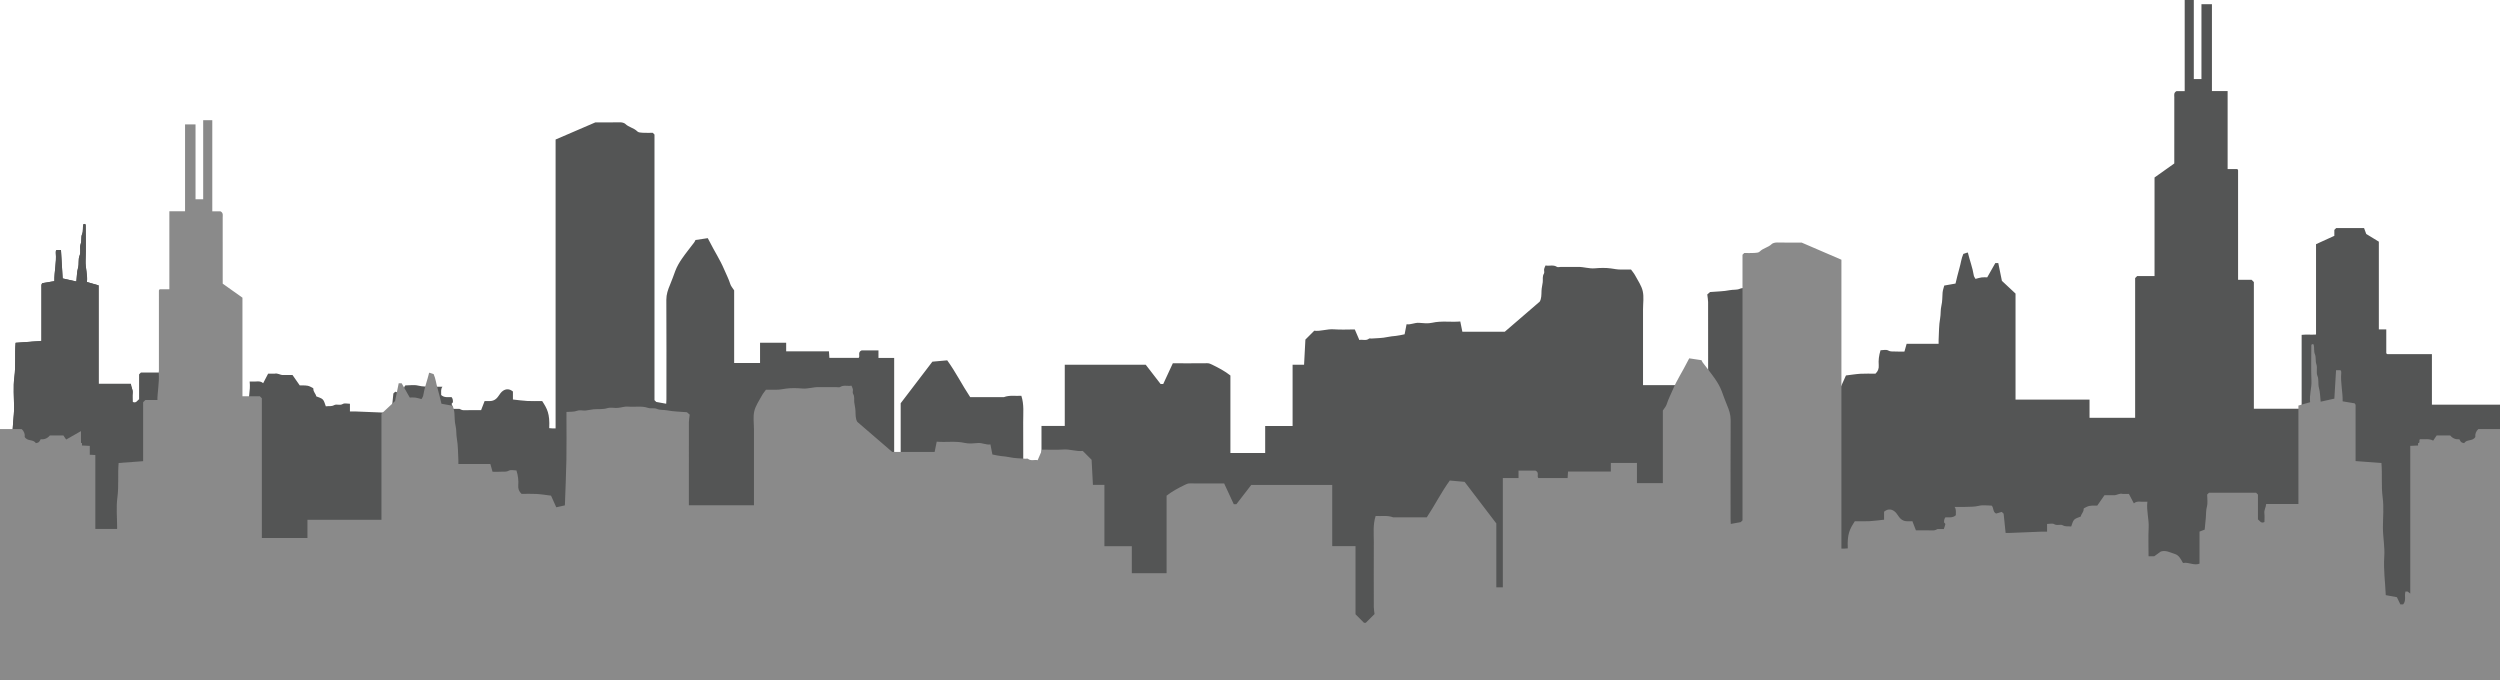 <?xml version="1.0" encoding="utf-8"?>
<!-- Generator: Adobe Illustrator 16.0.0, SVG Export Plug-In . SVG Version: 6.00 Build 0)  -->
<!DOCTYPE svg PUBLIC "-//W3C//DTD SVG 1.1//EN" "http://www.w3.org/Graphics/SVG/1.1/DTD/svg11.dtd">
<svg version="1.1" xmlns="http://www.w3.org/2000/svg" xmlns:xlink="http://www.w3.org/1999/xlink" x="0px" y="0px" width="1920px"
	 height="522.313px" viewBox="0 0 1920 522.313" enable-background="new 0 0 1920 522.313" xml:space="preserve" preserveAspectRatio="xMinYMax meet">
<g id="Layer_3" display="none">
	<g id="Layer_2_3_" display="inline">
		<path fill="#545555" d="M0,521.313c684.667,0,1235.333,0,1920,0c0-109,0.063-212.655,0-211.546c-22.063,0-30.223,0-52.293,0
			c0-13.016,0-25.8,0-38.768c-11.479,0-22.784,0.001-34.089-0.007c-0.146,0-0.306-0.076-0.431-0.161
			c-0.134-0.091-0.229-0.231-0.524-0.547c0-5.923,0-12.041,0-18.327c-1.965,0-3.754,0-5.707,0c0-22.623,0-45.071,0-67.354
			c-3.509-2.143-6.815-4.162-9.685-5.914c-0.679-1.842-1.212-3.289-1.666-4.523c-7.363,0-14.48,0-21.429,0
			c-0.521,0.521-0.875,0.874-1.403,1.404c0,1.274,0,2.728,0,4.555c-4.634,2.109-9.266,4.219-14.063,6.404
			c0,23.047,0,46.162,0,69.392c-3.729,0.255-7.335-0.146-11.045,0.24c0,19.136,0,37.916,0,56.735c-12.296,0-24.41,0-36.696,0
			c0-32.549,0-64.996,0-97.272c-0.641-0.642-1.112-1.112-1.759-1.761c-3.277,0-6.732,0-10.366,0c0-28.145,0-56.11-0.007-84.079
			c0-0.146-0.071-0.306-0.15-0.433c-0.087-0.139-0.222-0.246-0.489-0.531c-2.314,0-4.771,0-7.384,0c0-19.96,0-39.742,0-59.876
			c-4.069,0-7.983,0-12.049,0c0-22.468,0-44.583,0-66.717c-2.749,0-5.317,0-8.051,0c0,19.345,0,38.46,0,57.516
			c-2.085,0-3.984,0-5.87,0c0-20.419,0-40.582,0-60.744c-2.333,0-4.667,0-7,0c0,23.274,0,46.549,0,69.997c-2.438,0-4.557,0-6.316,0
			c-2.244,1.226-1.668,3.037-1.671,4.622c-0.021,15.99-0.013,31.979-0.013,47.97c0,1.109,0,2.22,0,2.956
			c-5.354,3.798-10.255,7.276-15.166,10.763c0,25.315,0,50.42,0,75.697c-4.612,0-9.064,0-13.339,0
			c-0.527,0.527-0.881,0.881-1.563,1.563c0,35.558,0,71.443,0,107.314c-11.774,0-23.224,0-35.019,0c0-4.682,0-9.262,0-13.98
			c-19.127,0-37.903,0-56.836,0c0-27.271,0-54.375,0-81.435c-3.86-3.608-7.606-7.11-10.47-9.784
			c-1.093-5.375-1.938-9.525-2.776-13.654c-0.933,0-1.59,0-2.271,0c-2.035,3.593-4.091,7.215-6.22,10.972
			c-1.278,0-2.789-0.147-4.257,0.041c-1.538,0.196-3.036,0.718-4.752,1.147c-0.475-0.91-1.159-1.697-1.295-2.571
			c-0.938-6.025-3.17-11.71-4.563-17.612c-0.008-0.037-0.313-0.005-0.479-0.005c-1,0.333-2,0.667-3,1
			c-1.544,3.435-1.901,7.198-2.96,10.771c-1.188,4.012-2.072,8.112-3.045,12.002c-3.164,0.56-5.964,1.055-8.656,1.53
			c-0.449,1.833-1.149,3.632-1.283,5.472c-0.239,3.377-0.11,6.721-0.931,10.11c-0.741,3.071-0.358,6.345-0.948,9.587
			c-0.979,5.41-0.853,11.023-1.168,16.553c-0.056,0.947-0.009,1.897-0.009,3.021c-8.487,0-16.605,0-24.561,0
			c-0.601,2.137-1.144,4.074-1.67,5.953c-2.426,0-4.603,0.135-6.752-0.041c-1.875-0.152-3.683,0.342-5.689-0.775
			c-1.617-0.899-4.137-0.184-5.926-0.184c-1.241,4.027-1.684,7.712-1.383,11.445c0.209,2.595-0.566,4.731-2.525,6.555
			c-3.756,0-7.59-0.171-11.401,0.049c-3.662,0.211-7.3,0.827-11.246,1.301c-1.276,2.844-2.604,5.799-4.021,8.949
			c-2.463-0.553-4.592-1.029-6.614-1.484c-0.408-11.849-0.955-23.52-1.17-35.196c-0.199-10.828-0.042-21.663-0.042-32.496
			c0-1.297,0-2.595,0-4.065c-2.934-0.226-5.618,0.072-8.309-0.918c-1.905-0.703-4.292-0.007-6.444-0.174
			c-2.043-0.158-4.049-0.759-6.091-0.936c-3.532-0.303-7.053,0.207-10.626-0.885c-2.438-0.746-5.304,0.027-7.951-0.19
			c-2.7-0.224-5.286-1.247-8.093-0.981c-5.017,0.473-10.11-0.738-15.104,0.969c-2.227,0.761-4.646-0.244-7.146,0.873
			c-2.158,0.967-4.968,0.521-7.531,1.027c-4.911,0.973-10.008,1.003-15.215,1.439c-0.738,0.643-1.713,1.49-2.15,1.869
			c0.271,2.352,0.633,4.051,0.637,5.75c0.039,20.33,0.024,40.662,0.024,60.994c0,0.961,0,1.924,0,2.866c-16.847,0-33.415,0-50,0
			c0-19.567,0-38.897,0-58.226c0-4.666,0.78-9.51-0.226-13.947c-0.959-4.24-3.699-8.102-5.813-12.045
			c-0.893-1.67-2.176-3.131-3.178-4.541c-2.813,0-5.313-0.034-7.813,0.01c-2.584,0.045-5.073-0.508-7.604-0.857
			c-4.088-0.564-8.334-0.426-12.471-0.076c-4.309,0.363-8.361-1.131-12.593-1.086c-4.498,0.047-8.998,0.011-13.498,0.011
			c-1,0-2.255,0.39-2.955-0.067c-2.78-1.817-5.715-0.457-8.715-1.062c-0.438,1.077-0.957,1.905-1.095,2.793
			c-0.174,1.14,0.398,2.604-0.128,3.438c-1.364,2.16-0.661,4.431-0.929,6.638c-0.27,2.202-0.865,4.385-0.936,6.589
			c-0.096,3.057-0.01,6.089-1.396,8.333c-9.349,8.054-18.286,15.756-26.813,23.101c-11.285,0-22.055,0-32.59,0
			c-0.555-2.734-1.055-5.199-1.596-7.871c-7.219,0.657-14.414-0.662-21.609,0.986c-3.168,0.727-6.655,0.335-9.967,0.063
			c-3.471-0.284-6.537,1.634-9.669,1.062c-0.56,2.867-1.04,5.335-1.508,7.733c-2.344,0.443-4.491,0.998-6.675,1.225
			c-2.22,0.229-4.385,0.395-6.613,0.891c-3.908,0.871-8.021,0.823-12.053,1.143c-0.661,0.053-1.559-0.271-1.962,0.054
			c-2.396,1.938-4.984,0.452-7.461,1.076c-1.271-2.952-2.366-5.506-3.491-8.122c-5.37,0-10.716,0.32-16.004-0.09
			c-5.289-0.411-10.248,1.686-15.135,1.078c-2.329,2.328-4.332,4.332-6.798,6.798c-0.315,5.997-0.657,12.476-1.019,19.304
			c-2.834,0-5.752,0-8.813,0c0,15.805,0,31.256,0,47.059c-7.078,0-13.988,0-21.058,0c0,7.139,0,13.926,0,20.752
			c-8.961,0-17.744,0-26.703,0c0-19.885,0-39.666,0-59.533c-4.4-3.461-9.247-5.979-14.169-8.375
			c-1.146-0.559-2.195-1.057-3.591-1.04c-8.651,0.099-17.306,0.05-26.465,0.05c-2.409,5.201-4.875,10.521-7.36,15.889
			c-0.693,0-1.479,0-2.038,0c-3.954-5.125-7.771-10.069-11.396-14.769c-20.941,0-41.394,0-62.192,0c0,15.688,0,31.259,0,47.001
			c-6.139,0-11.925,0-17.88,0c0,17.625,0,35.076,0,52.314c-2.308,2.316-4.422,4.443-6.526,6.561c-0.681,0-1.346,0-1.366,0
			c-2.543-2.543-4.762-4.76-6.727-6.725c0.203-1.779,0.563-3.479,0.564-5.178c0.042-16.666,0.082-33.33-0.003-49.996
			c-0.033-6.662,0.789-13.404-1.407-20.143c-4.424,0.313-9.008-0.656-13.426,1.043c-8.632,0-17.264,0-25.844,0
			c-6.211-9.309-11.07-19.189-17.671-28.271c-3.769,0.34-7.451,0.672-11.384,1.026c-8.14,10.671-16.263,21.319-24.356,31.935
			c0,16.443,0,32.742,0,49.094c-1.692,0-3.262,0-4.995,0c0-28.002,0-55.785,0-83.92c-4.077,0-7.993,0-12.058,0
			c0-2.145,0-3.938,0-5.764c-4.628,0-9.079,0-12.935,0c-3.307,1.371-0.957,4.193-2.242,5.743c-7.572,0-15.024,0-22.518,0
			c-0.115-1.728-0.222-3.3-0.338-5.028c-11.116,0-21.896,0-32.854,0c0-2.306,0-4.424,0-6.597c-6.748,0-13.316,0-20.06,0
			c0,5.335,0,10.454,0,15.536c-6.748,0-13.317,0-19.887,0c0-18.908,0-37.572,0-55.77c-1.146-1.801-2.436-3.149-2.934-4.746
			c-1.249-4.004-3.198-7.682-4.819-11.51c-3.086-7.287-7.451-13.896-10.979-20.949c-0.486-0.977-1.025-1.928-1.541-2.889
			c-3.236,0.491-6.238,0.946-9.428,1.432c-0.212,0.412-0.475,1.169-0.932,1.777c-3.152,4.201-6.5,8.271-9.478,12.592
			c-2.01,2.914-3.788,5.94-5.095,9.382c-1.357,3.579-2.592,7.248-4.104,10.792c-1.54,3.607-2.793,7.249-2.771,11.381
			c0.143,25.497,0.072,50.995,0.063,76.492c0,1.096-0.106,2.188-0.167,3.334c-2.683-0.486-5.025-0.914-7.642-1.391
			c-0.236-0.234-0.709-0.707-1.352-1.35c0-67.943,0-136.057,0-204c-0.521-0.522-0.875-0.876-1.334-1.334
			c-2.547,0-5.205,0.108-7.849-0.045c-1.377-0.08-3.182-0.184-4.006-1.036c-2.614-2.708-6.547-3.124-9.228-5.767
			c-0.844-0.832-2.729-1.269-4.457-1.222c-6.479,0.174-12.979,0.07-18.543,0.07c-10.694,4.607-20.601,8.875-30.532,13.155
			c0,74.082,0,147.861,0,221.845c-0.972,0-1.777,0.023-2.584-0.006c-0.772-0.029-1.544-0.111-2.308-0.168
			c0.523-11.258-1.561-14.822-5.414-20.826c-3.677,0-7.49,0.152-11.288-0.043c-3.678-0.188-7.337-0.73-11.175-1.137
			c0-2.146,0-4.27,0-6.131c-2.575-2.155-5.214-2.174-7.601-0.574c-1.423,0.955-2.495,2.546-3.476,4.015
			c-1.743,2.611-4.002,4.031-7.191,3.879c-1.148-0.057-2.302-0.01-3.472-0.01c-0.924,2.389-1.813,4.686-2.708,7
			c-4.426,0-8.754-0.105-13.072,0.061c-1.424,0.057-2.447-0.529-3.588-1.061c-1.605,0-3.211,0-4.761,0
			c-0.476-1.432-0.956-2.566-1.178-3.75c-0.065-0.346,0.605-0.828,0.938-1.25c0.121-1.447-0.053-2.82-1-4
			c-2.763-0.063-5.661,0.545-8-1.617c0.129-2.159-0.541-4.444,1-6.383c-2.667,0-5.333,0-8,0c-3.533-0.188-7.021,0.09-10.602-0.832
			c-3.115-0.804-6.601-0.168-9.897-0.168c-1.759,1.662-0.707,4.815-3.418,6.101c-1.389-0.402-2.885-0.834-4.354-1.261
			c-0.593,0.56-1.066,1.007-1.43,1.349c-0.509,4.918-1.004,9.709-1.531,14.813c-0.89,0-1.857,0.033-2.821-0.004
			c-8.176-0.324-16.35-0.67-24.525-0.988c-1.444-0.055-2.893-0.008-4.494-0.008c0-2.184,0-3.971,0-5.91
			c-1.947,0-4.127-0.648-5.429,0.145c-2.292,1.396-4.764-0.143-6.628,0.885c-2.253,1.242-4.371,0.598-6.462,0.926
			c-0.798-1.932-1.12-4.004-2.313-5.236c-1.189-1.229-3.25-1.614-5.03-2.415c-0.267-1.978-2.423-3.457-2.199-5.918
			c0.037-0.418-1.442-1.026-2.267-1.463c-2.649-1.4-5.609-0.921-8.205-1.017c-2.026-2.912-3.834-5.511-5.562-7.994
			c-2.619,0-4.944-0.06-7.264,0.019c-2.267,0.074-4.224-1.707-6.569-1.019c-1.601,0-3.2,0-4.911,0
			c-1.278,2.451-2.467,4.729-3.802,7.291c-2.484-2.252-5.48-0.978-8.287-1.291c-0.618,0-1.236,0-2.094,0
			c0.831,6.916-1.319,13.284-0.989,19.874c0.364,7.277,0.083,14.588,0.083,22.004c-1.697,0-3.151,0-4.384,0
			c-1.825-1.313-3.512-2.524-5.022-3.611c-3.952-1.266-7.276,0.837-10.717,1.844c-3.078,0.898-4.646,3.832-6.086,6.592
			c-0.068,0.129-0.244,0.201-0.46,0.373c-4.082-0.91-8.084,2.215-12.469,0.488c0-8.143,0-16.26,0-24.617
			c-1.372-0.521-2.633-1-3.951-1.5c-0.307-3.072-0.666-6.1-0.895-9.135c-0.216-2.879-0.072-5.701-0.846-8.627
			c-0.776-2.934-0.171-6.232-0.171-9.183c-0.541-0.542-0.895-0.896-1.374-1.374c-11.987,0-24.101,0-36.244,0
			c-0.44,0.438-0.913,0.905-1.382,1.37c0,6.337,0,12.667,0,19.076c-1.45,0.998-2.287,3.428-5,2.014c0-2.213-0.207-4.547,0.055-6.823
			c0.293-2.539-1.259-4.48-1.359-6.978c-8.422,0-16.527,0-24.79,0c0-25.325,0-50.435,0-75.626c-3.079-0.881-6.025-1.723-8.979-2.568
			c0.658-5.624-1.248-10.839-1.027-16.289c0.371-9.146,0.105-18.32,0.081-27.481c0-0.269-0.3-0.534-0.5-0.865
			c-0.43,0.078-0.884,0.161-1.274,0.231c-0.707,2.61,0.085,5.142-1.028,7.739c-0.938,2.191-0.155,4.981-1.073,7.544
			c-1.018,2.838,0.413,5.942-0.893,9.129c-1.08,2.637-0.231,5.963-1.088,9.029c-0.929,3.325-0.898,6.919-1.304,10.557
			c-3.822-0.854-7.317-1.637-10.515-2.352c-0.446-7.477-0.876-14.652-1.305-21.832c-1,0-2,0-3,0
			c-0.284,0.117-0.775,0.188-0.815,0.361c-0.144,0.623-0.229,1.289-0.17,1.926c0.665,7.216-1.229,14.279-1.073,21.632
			c-2.949,0.489-5.751,0.954-9.023,1.496c-1.243,0.614-0.916,2.196-0.917,3.659c-0.002,11.98-0.001,23.962-0.001,35.941
			c0,1.623,0,3.246,0,4.787c-6.825,0.502-13.288,0.977-19.843,1.454c-0.764,8.786,0.229,17.607-0.95,26.462
			c-1.002,7.521-0.236,15.28-0.198,22.937c0.037,7.535-1.564,14.979-1.044,22.553c0.678,9.848-0.713,19.644-1.147,29.543
			c-2.899,0.537-5.831,1.078-8.548,1.582"/>
	</g>
	<g id="Layer_1_3_" display="inline">
		<path fill="#8A8A8A" d="M0,363.407c11.479,0-4.035-0.094,7.27-0.103c0.145,0,0.305-0.075,0.429-0.161
			c0.133-0.091,0.229-0.23,0.526-0.547c0-5.923,0-12.041,0-18.327c1.965,0,3.753,0,5.708,0c0-22.621,0-45.069,0-67.354
			c3.507-2.144,6.815-4.162,9.683-5.913c0.678-1.842,1.211-3.289,1.666-4.523c7.364,0,14.482,0,21.428,0
			c0.521,0.521,0.875,0.875,1.404,1.403c0,1.275,0,2.729,0,4.556c4.633,2.108,9.265,4.22,14.063,6.403c0,23.048,0,46.162,0,69.394
			c3.729,0.255,7.334-0.146,11.044,0.238c0,19.138,0,37.916,0,56.735c12.294,0,24.411,0,36.696,0c0-32.549,0-64.995,0-97.272
			c0.641-0.641,1.112-1.11,1.759-1.76c3.277,0,6.732,0,10.366,0c0-28.144,0-56.111,0.006-84.08c0-0.146,0.072-0.306,0.151-0.433
			c0.086-0.14,0.221-0.246,0.49-0.531c2.315,0,4.771,0,7.382,0c0-19.96,0-39.741,0-59.876c4.071,0,7.985,0,12.05,0
			c0-22.468,0-44.583,0-66.717c2.749,0,5.317,0,8.05,0c0,19.345,0,38.46,0,57.516c2.085,0,3.985,0,5.87,0
			c0-20.419,0-40.582,0-60.744c2.333,0,4.667,0,7,0c0,23.274,0,46.548,0,69.998c2.438,0,4.557,0,6.317,0
			c2.244,1.226,1.668,3.036,1.67,4.621c0.021,15.99,0.013,31.979,0.013,47.971c0,1.108,0,2.22,0,2.955
			c5.352,3.799,10.254,7.277,15.166,10.764c0,25.314,0,50.42,0,75.695c4.613,0,9.065,0,13.339,0c0.527,0.527,0.88,0.881,1.563,1.563
			c0,35.557,0,71.443,0,107.314c11.775,0,23.222,0,35.017,0c0-4.685,0-9.264,0-13.982c19.126,0,37.903,0,56.836,0
			c0-27.269,0-54.374,0-81.433c3.86-3.608,7.607-7.111,10.468-9.785c1.093-5.374,1.938-9.525,2.777-13.653c0.932,0,1.59,0,2.271,0
			c2.036,3.593,4.089,7.214,6.218,10.972c1.28,0,2.79-0.146,4.257,0.041c1.539,0.196,3.037,0.719,4.752,1.146
			c0.473-0.909,1.159-1.697,1.295-2.571c0.939-6.024,3.17-11.71,4.561-17.612c0.009-0.037,0.313-0.004,0.48-0.004
			c1,0.332,2,0.666,3,1c1.544,3.436,1.901,7.197,2.96,10.771c1.188,4.011,2.072,8.112,3.044,12.001
			c3.164,0.56,5.963,1.055,8.657,1.531c0.449,1.833,1.151,3.632,1.282,5.472c0.241,3.376,0.111,6.72,0.931,10.11
			c0.742,3.069,0.359,6.345,0.948,9.587c0.98,5.41,0.852,11.021,1.169,16.553c0.055,0.946,0.008,1.897,0.008,3.021
			c8.488,0,16.607,0,24.56,0c0.599,2.138,1.142,4.073,1.669,5.952c2.427,0,4.603,0.137,6.753-0.041
			c1.875-0.151,3.682,0.344,5.69-0.774c1.617-0.9,4.136-0.185,5.925-0.185c1.243,4.027,1.686,7.712,1.383,11.445
			c-0.209,2.595,0.566,4.733,2.525,6.555c3.756,0,7.59-0.171,11.402,0.051c3.662,0.211,7.3,0.825,11.247,1.301
			c1.275,2.843,2.604,5.799,4.02,8.948c2.463-0.555,4.591-1.029,6.614-1.483c0.408-11.85,0.956-23.521,1.17-35.198
			c0.199-10.828,0.042-21.663,0.042-32.496c0-1.297,0-2.595,0-4.063c2.932-0.228,5.618,0.071,8.307-0.919
			c1.907-0.702,4.292-0.007,6.446-0.173c2.042-0.159,4.048-0.761,6.09-0.937c3.532-0.304,7.053,0.206,10.626-0.886
			c2.438-0.745,5.304,0.028,7.952-0.19c2.7-0.223,5.286-1.247,8.092-0.98c5.018,0.473,10.111-0.737,15.104,0.969
			c2.228,0.761,4.647-0.243,7.146,0.874c2.16,0.966,4.969,0.521,7.532,1.027c4.911,0.972,10.008,1.003,15.214,1.438
			c0.739,0.645,1.714,1.49,2.151,1.869c-0.271,2.352-0.632,4.051-0.636,5.75c-0.04,20.331-0.025,40.662-0.025,60.993
			c0,0.962,0,1.924,0,2.868c16.846,0,33.415,0,50,0c0-19.569,0-38.897,0-58.229c0-4.666-0.78-9.509,0.225-13.947
			c0.959-4.238,3.7-8.101,5.813-12.044c0.893-1.67,2.176-3.132,3.179-4.541c2.813,0,5.314-0.033,7.813,0.01
			c2.584,0.046,5.073-0.508,7.604-0.856c4.088-0.565,8.334-0.426,12.473-0.077c4.307,0.363,8.36-1.13,12.592-1.086
			c4.499,0.047,8.999,0.012,13.499,0.012c1,0,2.254,0.391,2.955-0.067c2.78-1.817,5.714-0.457,8.714-1.062
			c0.438,1.076,0.958,1.904,1.094,2.793c0.175,1.141-0.396,2.604,0.128,3.438c1.364,2.161,0.661,4.431,0.929,6.638
			c0.269,2.203,0.865,4.385,0.936,6.589c0.095,3.058,0.01,6.089,1.396,8.333c9.35,8.056,18.287,15.757,26.813,23.103
			c11.286,0,22.055,0,32.59,0c0.554-2.735,1.054-5.199,1.595-7.871c7.22,0.657,14.415-0.662,21.611,0.985
			c3.167,0.727,6.656,0.336,9.966,0.063c3.471-0.285,6.538,1.633,9.668,1.061c0.561,2.867,1.04,5.336,1.508,7.734
			c2.345,0.443,4.491,0.998,6.675,1.225c2.221,0.229,4.386,0.395,6.613,0.891c3.908,0.871,8.022,0.824,12.053,1.143
			c0.661,0.055,1.56-0.271,1.963,0.056c2.396,1.938,4.983,0.45,7.461,1.074c1.27-2.95,2.364-5.506,3.489-8.122
			c5.371,0,10.718,0.32,16.006-0.09c5.29-0.411,10.247,1.688,15.135,1.078c2.329,2.329,4.332,4.332,6.798,6.798
			c0.316,5.997,0.657,12.477,1.019,19.306c2.834,0,5.752,0,8.813,0c0,15.804,0,31.255,0,47.057c7.078,0,13.988,0,21.058,0
			c0,7.139,0,13.925,0,20.752c8.961,0,17.743,0,26.702,0c0-19.884,0-39.667,0-59.533c4.401-3.461,9.247-5.979,14.169-8.375
			c1.146-0.559,2.195-1.056,3.592-1.04c8.65,0.101,17.306,0.052,26.465,0.052c2.41,5.199,4.875,10.521,7.359,15.888
			c0.694,0,1.479,0,2.038,0c3.954-5.124,7.771-10.068,11.397-14.77c20.94,0,41.393,0,62.191,0c0,15.688,0,31.261,0,47
			c6.14,0,11.925,0,17.879,0c0,17.626,0,35.076,0,52.314c2.31,2.319,4.425,4.445,6.527,6.561c0.682,0,1.346,0,1.367,0
			c2.543-2.542,4.761-4.76,6.726-6.724c-0.203-1.779-0.562-3.478-0.563-5.177c-0.042-16.665-0.082-33.33,0.003-49.995
			c0.033-6.664-0.79-13.406,1.407-20.146c4.424,0.314,9.008-0.654,13.426,1.045c8.631,0,17.263,0,25.843,0
			c6.211-9.308,11.071-19.189,17.671-28.271c3.77,0.34,7.451,0.672,11.385,1.027c8.14,10.67,16.263,21.316,24.355,31.932
			c0,16.445,0,32.745,0,49.095c1.694,0,3.262,0,4.996,0c0-28.002,0-55.785,0-83.92c4.077,0,7.993,0,12.057,0
			c0-2.145,0-3.937,0-5.763c4.628,0,9.079,0,12.936,0c3.306,1.371,0.957,4.194,2.242,5.743c7.571,0,15.023,0,22.518,0
			c0.115-1.729,0.221-3.299,0.338-5.029c11.116,0,21.896,0,32.852,0c0-2.305,0-4.424,0-6.596c6.748,0,13.317,0,20.061,0
			c0,5.335,0,10.455,0,15.537c6.749,0,13.319,0,19.887,0c0-18.909,0-37.573,0-55.771c1.146-1.801,2.437-3.147,2.934-4.746
			c1.25-4.003,3.198-7.681,4.819-11.509c3.086-7.288,7.451-13.897,10.979-20.95c0.485-0.976,1.023-1.927,1.541-2.889
			c3.235,0.492,6.236,0.947,9.428,1.432c0.211,0.413,0.473,1.17,0.93,1.777c3.154,4.201,6.5,8.271,9.479,12.593
			c2.009,2.913,3.788,5.94,5.094,9.382c1.358,3.578,2.592,7.247,4.104,10.791c1.541,3.608,2.793,7.249,2.771,11.381
			c-0.142,25.497-0.073,50.995-0.063,76.492c0,1.097,0.105,2.189,0.166,3.334c2.684-0.485,5.025-0.914,7.643-1.39
			c0.236-0.236,0.708-0.707,1.35-1.349c0-67.943,0-136.059,0-204c0.522-0.522,0.876-0.877,1.334-1.334
			c2.548,0,5.206,0.107,7.851-0.045c1.377-0.08,3.181-0.185,4.005-1.037c2.614-2.707,6.547-3.123,9.227-5.767
			c0.846-0.832,2.729-1.269,4.457-1.222c6.492,0.173,12.99,0.068,18.558,0.068c10.692,4.607,20.6,8.875,30.531,13.155
			c0,74.081,0,147.86,0,221.845c0.972,0,1.777,0.022,2.584-0.007c0.772-0.026,1.543-0.108,2.308-0.168
			c-0.524-11.257,1.56-14.82,5.414-20.825c3.677,0,7.489,0.151,11.286-0.043c3.68-0.188,7.339-0.729,11.177-1.137
			c0-2.146,0-4.269,0-6.132c2.573-2.154,5.214-2.173,7.601-0.572c1.424,0.954,2.495,2.545,3.477,4.017
			c1.744,2.609,4.002,4.029,7.19,3.878c1.148-0.058,2.304-0.011,3.474-0.011c0.924,2.391,1.813,4.688,2.707,7
			c4.427,0,8.754-0.104,13.072,0.062c1.424,0.055,2.446-0.531,3.588-1.062c1.604,0,3.211,0,4.762,0
			c0.476-1.433,0.955-2.565,1.178-3.75c0.064-0.346-0.605-0.827-0.938-1.25c-0.121-1.445,0.053-2.818,1-4
			c2.762-0.063,5.66,0.546,8-1.615c-0.131-2.16,0.541-4.444-1-6.385c2.666,0,5.332,0,8,0c3.531-0.188,7.021,0.091,10.602-0.831
			c3.115-0.804,6.602-0.169,9.896-0.169c1.76,1.662,0.707,4.814,3.418,6.101c1.39-0.401,2.885-0.834,4.354-1.259
			c0.593,0.559,1.064,1.005,1.43,1.347c0.51,4.918,1.006,9.709,1.531,14.813c0.891,0,1.855,0.032,2.821-0.006
			c8.176-0.322,16.35-0.67,24.524-0.985c1.443-0.058,2.894-0.009,4.494-0.009c0-2.185,0-3.972,0-5.91
			c1.946,0,4.127-0.649,5.428,0.144c2.293,1.396,4.766-0.142,6.63,0.885c2.253,1.242,4.37,0.599,6.462,0.926
			c0.798-1.933,1.12-4.005,2.313-5.234c1.189-1.229,3.25-1.615,5.03-2.416c0.269-1.978,2.423-3.458,2.199-5.918
			c-0.037-0.419,1.44-1.028,2.267-1.464c2.649-1.399,5.609-0.919,8.205-1.018c2.026-2.911,3.834-5.51,5.563-7.991
			c2.619,0,4.943-0.062,7.265,0.018c2.267,0.075,4.224-1.707,6.569-1.018c1.601,0,3.199,0,4.91,0
			c1.277,2.449,2.467,4.729,3.803,7.291c2.482-2.255,5.479-0.979,8.287-1.291c0.617,0,1.234,0,2.094,0
			c-0.831,6.916,1.318,13.281,0.988,19.872c-0.363,7.276-0.082,14.588-0.082,22.005c1.695,0,3.149,0,4.384,0
			c1.825-1.313,3.512-2.525,5.021-3.611c3.952-1.266,7.276,0.836,10.719,1.842c3.078,0.9,4.646,3.832,6.086,6.591
			c0.066,0.131,0.244,0.202,0.459,0.374c4.082-0.911,8.084,2.214,12.47,0.487c0-8.141,0-16.258,0-24.617
			c1.372-0.521,2.633-0.999,3.951-1.499c0.307-3.072,0.666-6.099,0.896-9.134c0.215-2.878,0.071-5.701,0.847-8.626
			c0.774-2.936,0.17-6.235,0.17-9.184c0.541-0.542,0.896-0.896,1.375-1.374c11.985,0,24.101,0,36.244,0
			c0.438,0.437,0.911,0.903,1.381,1.369c0,6.339,0,12.668,0,19.074c1.451,0.998,2.287,3.431,5,2.016
			c0-2.212,0.207-4.546-0.056-6.824c-0.293-2.537,1.261-4.479,1.359-6.978c8.422,0,16.527,0,24.79,0c0-25.323,0-50.435,0-75.627
			c3.079-0.881,6.024-1.723,8.979-2.566c-0.658-5.625,1.248-10.841,1.025-16.289c-0.371-9.147-0.104-18.32-0.081-27.481
			c0-0.269,0.3-0.533,0.5-0.865c0.431,0.078,0.884,0.162,1.273,0.231c0.707,2.609-0.084,5.142,1.028,7.739
			c0.938,2.189,0.154,4.98,1.072,7.543c1.018,2.839-0.413,5.941,0.893,9.13c1.08,2.636,0.231,5.962,1.088,9.029
			c0.931,3.323,0.898,6.918,1.306,10.556c3.822-0.854,7.315-1.636,10.515-2.351c0.446-7.478,0.877-14.653,1.307-21.833c1,0,2,0,3,0
			c0.283,0.117,0.773,0.188,0.813,0.361c0.146,0.622,0.229,1.289,0.171,1.926c-0.666,7.215,1.229,14.278,1.072,21.633
			c2.948,0.487,5.751,0.953,9.021,1.495c1.244,0.613,0.916,2.195,0.918,3.658c0.002,11.981,0,23.962,0,35.942
			c0,1.623,0,3.246,0,4.787c6.826,0.501,13.289,0.975,19.845,1.454c0.764,8.786-0.229,17.605,0.948,26.461
			c1.002,7.521,0.236,15.28,0.199,22.936c-0.037,7.535,1.563,14.979,1.043,22.553c-0.678,9.85,0.713,19.645,1.146,29.545
			c2.898,0.534,5.832,1.077,8.549,1.58c0.938,1.956,1.801,3.76,2.656,5.547c0.793,0,1.576,0,2.139,0
			c2.605-3.052,0.773-6.736,1.781-9.878c0.693,0,1.193,0,1.691,0c0.479,0.381,0.957,0.761,2,1.589c0-1.707,0-2.647,0-3.589
			c0-36,0-72,0-108c0-0.613,0-1.229,0-1.878c2.235-0.108,4.135-0.202,6-0.296c0-0.836,0-1.332,0-1.826
			c2.105-0.171,0.116-2.488,1.651-3.026c3.267,0.276,6.718-0.657,9.941,1.121c0.97-1.441,1.849-2.749,2.672-3.977
			c3.589,0,7.032,0,10.405,0c1.925,2.381,4.427,3.178,7.029,2.909c1.334,2.479,1.334,2.479,3.739,3.021
			c1.806-3.219,6.458-1.186,8.53-4.774c-0.256-2.182,0.475-4.368,2.293-6.039c11.621,0,4.979-0.017,16.689-0.017
			c0,2.354,0,60.781,0,192.781c-684.668,0-1235.334,0-1920,0"/>
	</g>
</g>
<g id="Layer_1" display="none">
	<g id="Layer_2" display="inline">
		<path fill="#545555" d="M0,522.313c684.667,0,1235.333,0,1920,0c0-109,0.063-212.655,0-211.546c-22.063,0-30.223,0-52.293,0
			c0-13.016,0-25.8,0-38.768c-11.479,0-22.784,0.001-34.089-0.007c-0.146,0-0.306-0.076-0.431-0.161
			c-0.134-0.091-0.229-0.231-0.524-0.547c0-5.923,0-12.041,0-18.327c-1.965,0-3.754,0-5.707,0c0-22.623,0-45.071,0-67.354
			c-3.509-2.142-6.815-4.162-9.685-5.913c-0.679-1.842-1.212-3.289-1.666-4.524c-7.363,0-14.48,0-21.429,0
			c-0.521,0.521-0.875,0.874-1.403,1.404c0,1.275,0,2.728,0,4.555c-4.634,2.109-9.266,4.219-14.063,6.404
			c0,23.047,0,46.162,0,69.392c-3.729,0.255-7.335-0.145-11.045,0.24c0,19.136,0,37.916,0,56.735c-12.296,0-24.41,0-36.696,0
			c0-32.549,0-64.997,0-97.272c-0.641-0.641-1.112-1.112-1.759-1.76c-3.277,0-6.732,0-10.366,0c0-28.145,0-56.111-0.007-84.08
			c0-0.146-0.071-0.306-0.15-0.433c-0.087-0.139-0.222-0.246-0.489-0.531c-2.314,0-4.771,0-7.384,0c0-19.96,0-39.742,0-59.876
			c-4.069,0-7.983,0-12.049,0c0-22.468,0-44.583,0-66.717c-2.749,0-5.317,0-8.051,0c0,19.345,0,38.46,0,57.516
			c-2.085,0-3.984,0-5.87,0c0-20.419,0-40.582,0-60.744c-2.333,0-4.667,0-7,0c0,23.274,0,46.549,0,69.997c-2.438,0-4.557,0-6.316,0
			c-2.244,1.226-1.668,3.037-1.671,4.622c-0.021,15.99-0.013,31.979-0.013,47.97c0,1.109,0,2.22,0,2.956
			c-5.354,3.798-10.255,7.277-15.166,10.763c0,25.315,0,50.42,0,75.697c-4.612,0-9.064,0-13.339,0
			c-0.527,0.527-0.881,0.881-1.563,1.563c0,35.557,0,71.443,0,107.314c-11.774,0-23.224,0-35.019,0c0-4.682,0-9.262,0-13.98
			c-19.127,0-37.903,0-56.836,0c0-27.271,0-54.375,0-81.435c-3.86-3.608-7.606-7.111-10.47-9.785
			c-1.093-5.374-1.938-9.525-2.776-13.653c-0.933,0-1.59,0-2.271,0c-2.035,3.592-4.091,7.214-6.22,10.971
			c-1.278,0-2.789-0.147-4.257,0.041c-1.538,0.197-3.036,0.718-4.752,1.147c-0.475-0.909-1.159-1.697-1.295-2.571
			c-0.938-6.025-3.17-11.71-4.563-17.612c-0.008-0.037-0.313-0.005-0.479-0.005c-1,0.333-2,0.667-3,1
			c-1.544,3.435-1.901,7.198-2.96,10.771c-1.188,4.011-2.072,8.112-3.045,12.001c-3.164,0.56-5.964,1.055-8.656,1.531
			c-0.449,1.833-1.149,3.632-1.283,5.472c-0.239,3.376-0.11,6.72-0.931,10.11c-0.741,3.071-0.358,6.345-0.948,9.587
			c-0.979,5.41-0.853,11.023-1.168,16.553c-0.056,0.947-0.009,1.897-0.009,3.021c-8.487,0-16.605,0-24.561,0
			c-0.601,2.137-1.144,4.074-1.67,5.953c-2.426,0-4.603,0.135-6.752-0.041c-1.875-0.152-3.683,0.342-5.689-0.775
			c-1.617-0.899-4.137-0.184-5.926-0.184c-1.241,4.027-1.684,7.712-1.383,11.445c0.209,2.595-0.566,4.731-2.525,6.555
			c-3.756,0-7.59-0.171-11.401,0.049c-3.662,0.211-7.3,0.827-11.246,1.301c-1.276,2.844-2.604,5.799-4.021,8.949
			c-2.463-0.553-4.592-1.029-6.614-1.484c-0.408-11.849-0.955-23.52-1.17-35.196c-0.199-10.828-0.042-21.663-0.042-32.496
			c0-1.297,0-2.595,0-4.065c-2.934-0.226-5.618,0.072-8.309-0.919c-1.905-0.702-4.292-0.006-6.444-0.173
			c-2.043-0.159-4.049-0.759-6.091-0.935c-3.532-0.304-7.053,0.206-10.626-0.886c-2.438-0.745-5.304,0.028-7.951-0.19
			c-2.7-0.223-5.286-1.247-8.093-0.982c-5.017,0.473-10.11-0.737-15.104,0.969c-2.227,0.761-4.646-0.243-7.146,0.874
			c-2.158,0.966-4.968,0.521-7.531,1.027c-4.911,0.972-10.008,1.003-15.215,1.439c-0.738,0.643-1.713,1.49-2.15,1.869
			c0.271,2.352,0.633,4.051,0.637,5.75c0.039,20.331,0.024,40.663,0.024,60.995c0,0.961,0,1.924,0,2.866c-16.847,0-33.415,0-50,0
			c0-19.567,0-38.897,0-58.226c0-4.666,0.78-9.509-0.226-13.947c-0.959-4.24-3.699-8.101-5.813-12.045
			c-0.893-1.67-2.176-3.131-3.178-4.541c-2.813,0-5.313-0.034-7.813,0.01c-2.584,0.045-5.073-0.508-7.604-0.857
			c-4.088-0.565-8.334-0.426-12.471-0.077c-4.309,0.363-8.361-1.13-12.593-1.086c-4.498,0.047-8.998,0.011-13.498,0.011
			c-1,0-2.255,0.39-2.955-0.068c-2.78-1.817-5.715-0.457-8.715-1.061c-0.438,1.077-0.957,1.905-1.095,2.793
			c-0.174,1.14,0.398,2.604-0.128,3.438c-1.364,2.161-0.661,4.431-0.929,6.638c-0.27,2.203-0.865,4.385-0.936,6.589
			c-0.096,3.056-0.01,6.089-1.396,8.333c-9.349,8.054-18.286,15.756-26.813,23.101c-11.285,0-22.055,0-32.59,0
			c-0.555-2.735-1.055-5.199-1.596-7.871c-7.219,0.657-14.414-0.662-21.609,0.986c-3.168,0.726-6.655,0.335-9.967,0.063
			c-3.471-0.285-6.537,1.633-9.669,1.061c-0.56,2.867-1.04,5.335-1.508,7.734c-2.344,0.443-4.491,0.998-6.675,1.224
			c-2.22,0.229-4.385,0.394-6.613,0.89c-3.908,0.871-8.021,0.824-12.053,1.143c-0.661,0.053-1.559-0.272-1.962,0.054
			c-2.396,1.938-4.984,0.452-7.461,1.076c-1.271-2.952-2.366-5.506-3.491-8.122c-5.37,0-10.716,0.32-16.004-0.09
			c-5.289-0.411-10.248,1.686-15.135,1.078c-2.329,2.329-4.332,4.332-6.798,6.798c-0.315,5.997-0.657,12.476-1.019,19.304
			c-2.834,0-5.752,0-8.813,0c0,15.805,0,31.256,0,47.059c-7.078,0-13.988,0-21.058,0c0,7.139,0,13.926,0,20.752
			c-8.961,0-17.744,0-26.703,0c0-19.885,0-39.666,0-59.533c-4.4-3.461-9.247-5.979-14.169-8.375
			c-1.146-0.559-2.195-1.057-3.591-1.04c-8.651,0.099-17.306,0.05-26.465,0.05c-2.409,5.201-4.875,10.521-7.36,15.889
			c-0.693,0-1.479,0-2.038,0c-3.954-5.125-7.771-10.069-11.396-14.769c-20.941,0-41.394,0-62.192,0c0,15.688,0,31.259,0,47.001
			c-6.139,0-11.925,0-17.88,0c0,17.625,0,35.076,0,52.314c-2.308,2.316-4.422,4.443-6.526,6.561c-0.681,0-1.346,0-1.366,0
			c-2.543-2.543-4.762-4.76-6.727-6.725c0.203-1.779,0.563-3.479,0.564-5.178c0.042-16.666,0.082-33.33-0.003-49.996
			c-0.033-6.662,0.789-13.404-1.407-20.143c-4.424,0.313-9.008-0.656-13.426,1.043c-8.632,0-17.264,0-25.844,0
			c-6.211-9.309-11.07-19.189-17.671-28.271c-3.769,0.34-7.451,0.672-11.384,1.026c-8.14,10.671-16.263,21.319-24.356,31.935
			c0,16.443,0,32.742,0,49.094c-1.692,0-3.262,0-4.995,0c0-28.002,0-55.785,0-83.92c-4.077,0-7.993,0-12.058,0
			c0-2.145,0-3.938,0-5.764c-4.628,0-9.079,0-12.935,0c-3.307,1.371-0.957,4.193-2.242,5.743c-7.572,0-15.024,0-22.518,0
			c-0.115-1.728-0.222-3.3-0.338-5.028c-11.116,0-21.896,0-32.854,0c0-2.306,0-4.424,0-6.597c-6.748,0-13.316,0-20.06,0
			c0,5.335,0,10.454,0,15.536c-6.748,0-13.317,0-19.887,0c0-18.909,0-37.573,0-55.77c-1.146-1.801-2.436-3.149-2.934-4.746
			c-1.249-4.003-3.198-7.681-4.819-11.509c-3.086-7.288-7.451-13.897-10.979-20.95c-0.486-0.976-1.025-1.927-1.541-2.889
			c-3.236,0.492-6.238,0.947-9.428,1.432c-0.212,0.413-0.475,1.169-0.932,1.777c-3.152,4.202-6.5,8.271-9.478,12.593
			c-2.01,2.913-3.788,5.94-5.095,9.381c-1.357,3.579-2.592,7.248-4.104,10.792c-1.54,3.608-2.793,7.249-2.771,11.381
			c0.143,25.497,0.072,50.995,0.063,76.492c0,1.096-0.106,2.188-0.167,3.334c-2.683-0.486-5.025-0.914-7.642-1.391
			c-0.236-0.234-0.709-0.707-1.352-1.35c0-67.943,0-136.057,0-204c-0.521-0.522-0.875-0.876-1.334-1.334
			c-2.547,0-5.205,0.108-7.849-0.045c-1.377-0.08-3.182-0.184-4.006-1.036c-2.614-2.708-6.547-3.124-9.228-5.767
			c-0.844-0.832-2.729-1.269-4.457-1.222c-6.479,0.174-12.979,0.07-18.543,0.07c-10.694,4.607-20.601,8.875-30.532,13.155
			c0,74.081,0,147.86,0,221.845c-0.972,0-1.777,0.023-2.584-0.006c-0.772-0.029-1.544-0.111-2.308-0.168
			c0.523-11.258-1.561-14.822-5.414-20.826c-3.677,0-7.49,0.152-11.288-0.043c-3.678-0.188-7.337-0.73-11.175-1.137
			c0-2.146,0-4.27,0-6.131c-2.575-2.155-5.214-2.174-7.601-0.574c-1.423,0.955-2.495,2.546-3.476,4.015
			c-1.743,2.611-4.002,4.031-7.191,3.879c-1.148-0.057-2.302-0.01-3.472-0.01c-0.924,2.389-1.813,4.686-2.708,7
			c-4.426,0-8.754-0.105-13.072,0.061c-1.424,0.057-2.447-0.529-3.588-1.061c-1.605,0-3.211,0-4.761,0
			c-0.476-1.432-0.956-2.566-1.178-3.75c-0.065-0.346,0.605-0.828,0.938-1.25c0.121-1.447-0.053-2.82-1-4
			c-2.763-0.063-5.661,0.545-8-1.617c0.129-2.159-0.541-4.444,1-6.383c-2.667,0-5.333,0-8,0c-3.533-0.188-7.021,0.09-10.602-0.832
			c-3.115-0.804-6.601-0.168-9.897-0.168c-1.759,1.662-0.707,4.815-3.418,6.101c-1.389-0.402-2.885-0.834-4.354-1.261
			c-0.593,0.56-1.066,1.007-1.43,1.349c-0.509,4.918-1.004,9.709-1.531,14.813c-0.89,0-1.857,0.033-2.821-0.004
			c-8.176-0.324-16.35-0.67-24.525-0.988c-1.444-0.055-2.893-0.008-4.494-0.008c0-2.184,0-3.971,0-5.91
			c-1.947,0-4.127-0.648-5.429,0.145c-2.292,1.396-4.764-0.143-6.628,0.885c-2.253,1.242-4.371,0.598-6.462,0.926
			c-0.798-1.932-1.12-4.004-2.313-5.236c-1.189-1.229-3.25-1.614-5.03-2.415c-0.267-1.978-2.423-3.457-2.199-5.918
			c0.037-0.418-1.442-1.026-2.267-1.463c-2.649-1.4-5.609-0.921-8.205-1.017c-2.026-2.912-3.834-5.511-5.562-7.994
			c-2.619,0-4.944-0.06-7.264,0.019c-2.267,0.074-4.224-1.707-6.569-1.019c-1.601,0-3.2,0-4.911,0
			c-1.278,2.451-2.467,4.729-3.802,7.291c-2.484-2.252-5.48-0.978-8.287-1.291c-0.618,0-1.236,0-2.094,0
			c0.831,6.916-1.319,13.284-0.989,19.874c0.364,7.277,0.083,14.588,0.083,22.004c-1.697,0-3.151,0-4.384,0
			c-1.825-1.313-3.512-2.524-5.022-3.611c-3.952-1.266-7.276,0.837-10.717,1.844c-3.078,0.898-4.646,3.832-6.086,6.592
			c-0.068,0.129-0.244,0.201-0.46,0.373c-4.082-0.91-8.084,2.215-12.469,0.488c0-8.143,0-16.26,0-24.617
			c-1.372-0.521-2.633-1-3.951-1.5c-0.307-3.072-0.666-6.1-0.895-9.135c-0.216-2.879-0.072-5.701-0.846-8.627
			c-0.776-2.934-0.171-6.232-0.171-9.183c-0.541-0.542-0.895-0.896-1.374-1.374c-11.987,0-24.101,0-36.244,0
			c-0.44,0.438-0.913,0.905-1.382,1.37c0,6.337,0,12.667,0,19.076c-1.45,0.998-2.287,3.428-5,2.014c0-2.213-0.207-4.547,0.055-6.823
			c0.293-2.539-1.259-4.48-1.359-6.978c-8.422,0-16.527,0-24.79,0c0-25.325,0-50.434,0-75.626c-3.079-0.881-6.025-1.723-8.979-2.568
			c0.658-5.624-1.248-10.839-1.027-16.289c0.371-9.147,0.105-18.32,0.081-27.482c0-0.268-0.3-0.534-0.5-0.865
			c-0.43,0.078-0.884,0.161-1.274,0.232c-0.707,2.61,0.085,5.141-1.028,7.739c-0.938,2.191-0.155,4.981-1.073,7.543
			c-1.018,2.839,0.413,5.943-0.893,9.13c-1.08,2.636-0.231,5.962-1.088,9.029c-0.929,3.325-0.898,6.919-1.304,10.556
			c-3.822-0.854-7.317-1.636-10.515-2.351c-0.446-7.476-0.876-14.653-1.305-21.832c-1,0-2,0-3,0
			c-0.284,0.117-0.775,0.188-0.815,0.361c-0.144,0.623-0.229,1.29-0.17,1.926c0.665,7.216-1.229,14.279-1.073,21.632
			c-2.949,0.489-5.751,0.954-9.023,1.496c-1.243,0.614-0.916,2.196-0.917,3.659c-0.002,11.981-0.001,23.962-0.001,35.942
			c0,1.623,0,3.246,0,4.787c-6.825,0.502-13.288,0.977-19.843,1.454c-0.764,8.786,0.229,17.607-0.95,26.462
			c-1.002,7.521-0.236,15.28-0.198,22.937c0.037,7.535-1.564,14.979-1.044,22.553c0.678,9.848-0.713,19.644-1.147,29.543
			c-2.899,0.537-5.831,1.078-8.548,1.582"/>
	</g>
	<g id="Layer_1_1_" display="inline">
		<path fill="#8A8A8A" d="M0,364.406c11.479,0-4.035-0.094,7.27-0.103c0.145,0,0.305-0.075,0.429-0.161
			c0.133-0.091,0.229-0.23,0.526-0.547c0-5.923,0-12.041,0-18.327c1.965,0,3.753,0,5.708,0c0-22.621,0-45.069,0-67.354
			c3.507-2.144,6.815-4.162,9.683-5.913c0.678-1.842,1.211-3.289,1.666-4.523c7.364,0,14.482,0,21.428,0
			c0.521,0.521,0.875,0.875,1.404,1.403c0,1.275,0,2.729,0,4.556c4.633,2.108,9.265,4.22,14.063,6.403c0,23.048,0,46.162,0,69.394
			c3.729,0.255,7.334-0.146,11.044,0.238c0,19.138,0,37.916,0,56.735c12.294,0,24.411,0,36.696,0c0-32.549,0-64.995,0-97.272
			c0.641-0.641,1.112-1.11,1.759-1.76c3.277,0,6.732,0,10.366,0c0-28.144,0-56.111,0.006-84.08c0-0.146,0.072-0.306,0.151-0.433
			c0.086-0.139,0.221-0.246,0.49-0.531c2.315,0,4.771,0,7.382,0c0-19.96,0-39.742,0-59.876c4.071,0,7.985,0,12.05,0
			c0-22.468,0-44.583,0-66.717c2.749,0,5.317,0,8.05,0c0,19.345,0,38.46,0,57.516c2.085,0,3.985,0,5.87,0
			c0-20.419,0-40.582,0-60.744c2.333,0,4.667,0,7,0c0,23.274,0,46.549,0,69.997c2.438,0,4.557,0,6.317,0
			c2.244,1.226,1.668,3.037,1.67,4.622c0.021,15.99,0.013,31.979,0.013,47.97c0,1.109,0,2.22,0,2.956
			c5.352,3.798,10.254,7.277,15.166,10.763c0,25.315,0,50.42,0,75.695c4.613,0,9.065,0,13.339,0c0.527,0.527,0.88,0.881,1.563,1.563
			c0,35.557,0,71.443,0,107.314c11.775,0,23.222,0,35.017,0c0-4.685,0-9.264,0-13.982c19.126,0,37.903,0,56.836,0
			c0-27.269,0-54.374,0-81.433c3.86-3.608,7.607-7.111,10.468-9.785c1.093-5.374,1.938-9.525,2.777-13.653c0.932,0,1.59,0,2.271,0
			c2.036,3.593,4.089,7.214,6.218,10.972c1.28,0,2.79-0.146,4.257,0.041c1.539,0.196,3.037,0.719,4.752,1.146
			c0.473-0.909,1.159-1.697,1.295-2.571c0.939-6.024,3.17-11.71,4.561-17.612c0.009-0.037,0.313-0.004,0.48-0.004
			c1,0.332,2,0.666,3,1c1.544,3.436,1.901,7.197,2.96,10.771c1.188,4.011,2.072,8.112,3.044,12.001
			c3.164,0.56,5.963,1.055,8.657,1.531c0.449,1.833,1.151,3.632,1.282,5.472c0.241,3.376,0.111,6.72,0.931,10.11
			c0.742,3.069,0.359,6.345,0.948,9.587c0.98,5.41,0.852,11.021,1.169,16.553c0.055,0.946,0.008,1.897,0.008,3.021
			c8.488,0,16.607,0,24.56,0c0.599,2.138,1.142,4.073,1.669,5.952c2.427,0,4.603,0.137,6.753-0.041
			c1.875-0.151,3.682,0.344,5.69-0.774c1.617-0.9,4.136-0.185,5.925-0.185c1.243,4.027,1.686,7.712,1.383,11.445
			c-0.209,2.595,0.566,4.733,2.525,6.555c3.756,0,7.59-0.171,11.402,0.051c3.662,0.211,7.3,0.825,11.247,1.301
			c1.275,2.843,2.604,5.799,4.02,8.948c2.463-0.555,4.591-1.029,6.614-1.483c0.408-11.85,0.956-23.521,1.17-35.198
			c0.199-10.828,0.042-21.663,0.042-32.496c0-1.297,0-2.595,0-4.063c2.932-0.228,5.618,0.071,8.307-0.919
			c1.907-0.702,4.292-0.007,6.446-0.173c2.042-0.159,4.048-0.761,6.09-0.937c3.532-0.304,7.053,0.206,10.626-0.886
			c2.438-0.745,5.304,0.028,7.952-0.19c2.7-0.223,5.286-1.247,8.092-0.98c5.018,0.473,10.111-0.737,15.104,0.969
			c2.228,0.761,4.647-0.243,7.146,0.874c2.16,0.966,4.969,0.521,7.532,1.027c4.911,0.972,10.008,1.003,15.214,1.438
			c0.739,0.645,1.714,1.49,2.151,1.869c-0.271,2.352-0.632,4.051-0.636,5.75c-0.04,20.331-0.025,40.662-0.025,60.993
			c0,0.962,0,1.924,0,2.868c16.846,0,33.415,0,50,0c0-19.569,0-38.897,0-58.229c0-4.666-0.78-9.509,0.225-13.947
			c0.959-4.238,3.7-8.101,5.813-12.044c0.893-1.67,2.176-3.132,3.179-4.541c2.813,0,5.314-0.033,7.813,0.01
			c2.584,0.046,5.073-0.508,7.604-0.856c4.088-0.565,8.334-0.426,12.473-0.077c4.307,0.363,8.36-1.13,12.592-1.086
			c4.499,0.047,8.999,0.012,13.499,0.012c1,0,2.254,0.391,2.955-0.067c2.78-1.817,5.714-0.457,8.714-1.062
			c0.438,1.076,0.958,1.904,1.094,2.793c0.175,1.141-0.396,2.604,0.128,3.438c1.364,2.161,0.661,4.431,0.929,6.638
			c0.269,2.203,0.865,4.385,0.936,6.589c0.095,3.058,0.01,6.089,1.396,8.333c9.35,8.056,18.287,15.757,26.813,23.103
			c11.286,0,22.055,0,32.59,0c0.554-2.735,1.054-5.199,1.595-7.871c7.22,0.657,14.415-0.662,21.611,0.985
			c3.167,0.727,6.656,0.336,9.966,0.063c3.471-0.285,6.538,1.633,9.668,1.061c0.561,2.867,1.04,5.336,1.508,7.734
			c2.345,0.443,4.491,0.998,6.675,1.225c2.221,0.229,4.386,0.395,6.613,0.891c3.908,0.871,8.022,0.824,12.053,1.143
			c0.661,0.055,1.56-0.271,1.963,0.056c2.396,1.938,4.983,0.45,7.461,1.074c1.27-2.95,2.364-5.506,3.489-8.122
			c5.371,0,10.718,0.32,16.006-0.09c5.29-0.411,10.247,1.688,15.135,1.078c2.329,2.329,4.332,4.332,6.798,6.798
			c0.316,5.997,0.657,12.477,1.019,19.306c2.834,0,5.752,0,8.813,0c0,15.804,0,31.255,0,47.057c7.078,0,13.988,0,21.058,0
			c0,7.139,0,13.925,0,20.752c8.961,0,17.743,0,26.702,0c0-19.884,0-39.667,0-59.533c4.401-3.461,9.247-5.979,14.169-8.375
			c1.146-0.559,2.195-1.056,3.592-1.04c8.65,0.101,17.306,0.052,26.465,0.052c2.41,5.199,4.875,10.521,7.359,15.888
			c0.694,0,1.479,0,2.038,0c3.954-5.124,7.771-10.068,11.397-14.77c20.94,0,41.393,0,62.191,0c0,15.688,0,31.261,0,47
			c6.14,0,11.925,0,17.879,0c0,17.626,0,35.076,0,52.314c2.31,2.319,4.425,4.445,6.527,6.561c0.682,0,1.346,0,1.367,0
			c2.543-2.542,4.761-4.76,6.726-6.724c-0.203-1.779-0.562-3.478-0.563-5.177c-0.042-16.665-0.082-33.33,0.003-49.995
			c0.033-6.664-0.79-13.406,1.407-20.146c4.424,0.314,9.008-0.654,13.426,1.045c8.631,0,17.263,0,25.843,0
			c6.211-9.308,11.071-19.189,17.671-28.271c3.77,0.34,7.451,0.672,11.385,1.027c8.14,10.67,16.263,21.316,24.355,31.932
			c0,16.445,0,32.745,0,49.095c1.694,0,3.262,0,4.996,0c0-28.002,0-55.785,0-83.92c4.077,0,7.993,0,12.057,0
			c0-2.145,0-3.937,0-5.763c4.628,0,9.079,0,12.936,0c3.306,1.371,0.957,4.194,2.242,5.743c7.571,0,15.023,0,22.518,0
			c0.115-1.729,0.221-3.299,0.338-5.029c11.116,0,21.896,0,32.852,0c0-2.305,0-4.424,0-6.596c6.748,0,13.317,0,20.061,0
			c0,5.335,0,10.455,0,15.537c6.749,0,13.319,0,19.887,0c0-18.909,0-37.573,0-55.771c1.146-1.801,2.437-3.147,2.934-4.746
			c1.25-4.003,3.198-7.681,4.819-11.509c3.086-7.288,7.451-13.897,10.979-20.95c0.485-0.976,1.023-1.927,1.541-2.889
			c3.235,0.492,6.236,0.947,9.428,1.432c0.211,0.413,0.473,1.17,0.93,1.777c3.154,4.201,6.5,8.271,9.479,12.593
			c2.009,2.913,3.788,5.94,5.094,9.382c1.358,3.578,2.592,7.247,4.104,10.791c1.541,3.608,2.793,7.249,2.771,11.381
			c-0.142,25.497-0.073,50.995-0.063,76.492c0,1.097,0.105,2.189,0.166,3.334c2.684-0.485,5.025-0.914,7.643-1.39
			c0.236-0.236,0.708-0.707,1.35-1.349c0-67.943,0-136.059,0-204c0.522-0.522,0.876-0.876,1.334-1.334
			c2.548,0,5.206,0.108,7.851-0.045c1.377-0.08,3.181-0.184,4.005-1.036c2.614-2.708,6.547-3.124,9.227-5.767
			c0.846-0.832,2.729-1.269,4.457-1.222c6.492,0.173,12.99,0.069,18.558,0.069c10.692,4.607,20.6,8.875,30.531,13.155
			c0,74.081,0,147.86,0,221.845c0.972,0,1.777,0.022,2.584-0.007c0.772-0.026,1.543-0.108,2.308-0.168
			c-0.524-11.257,1.56-14.82,5.414-20.825c3.677,0,7.489,0.151,11.286-0.043c3.68-0.188,7.339-0.729,11.177-1.137
			c0-2.146,0-4.269,0-6.132c2.573-2.154,5.214-2.173,7.601-0.572c1.424,0.954,2.495,2.545,3.477,4.017
			c1.744,2.609,4.002,4.029,7.19,3.878c1.148-0.058,2.304-0.011,3.474-0.011c0.924,2.391,1.813,4.688,2.707,7
			c4.427,0,8.754-0.104,13.072,0.062c1.424,0.055,2.446-0.531,3.588-1.062c1.604,0,3.211,0,4.762,0
			c0.476-1.433,0.955-2.565,1.178-3.75c0.064-0.346-0.605-0.827-0.938-1.25c-0.121-1.445,0.053-2.818,1-4
			c2.762-0.063,5.66,0.546,8-1.615c-0.131-2.16,0.541-4.444-1-6.385c2.666,0,5.332,0,8,0c3.531-0.188,7.021,0.091,10.602-0.831
			c3.115-0.804,6.602-0.169,9.896-0.169c1.76,1.662,0.707,4.814,3.418,6.101c1.39-0.401,2.885-0.834,4.354-1.259
			c0.593,0.559,1.064,1.005,1.43,1.347c0.51,4.918,1.006,9.709,1.531,14.813c0.891,0,1.855,0.032,2.821-0.006
			c8.176-0.322,16.35-0.67,24.524-0.985c1.443-0.058,2.894-0.009,4.494-0.009c0-2.185,0-3.972,0-5.91
			c1.946,0,4.127-0.649,5.428,0.144c2.293,1.396,4.766-0.142,6.63,0.885c2.253,1.242,4.37,0.599,6.462,0.926
			c0.798-1.933,1.12-4.005,2.313-5.234c1.189-1.229,3.25-1.615,5.03-2.416c0.269-1.978,2.423-3.458,2.199-5.918
			c-0.037-0.419,1.44-1.028,2.267-1.464c2.649-1.399,5.609-0.919,8.205-1.018c2.026-2.911,3.834-5.51,5.563-7.991
			c2.619,0,4.943-0.062,7.265,0.018c2.267,0.075,4.224-1.707,6.569-1.018c1.601,0,3.199,0,4.91,0
			c1.277,2.449,2.467,4.729,3.803,7.291c2.482-2.255,5.479-0.979,8.287-1.291c0.617,0,1.234,0,2.094,0
			c-0.831,6.916,1.318,13.281,0.988,19.872c-0.363,7.276-0.082,14.588-0.082,22.005c1.695,0,3.149,0,4.384,0
			c1.825-1.313,3.512-2.525,5.021-3.611c3.952-1.266,7.276,0.836,10.719,1.842c3.078,0.9,4.646,3.832,6.086,6.591
			c0.066,0.131,0.244,0.202,0.459,0.374c4.082-0.911,8.084,2.214,12.47,0.487c0-8.141,0-16.258,0-24.617
			c1.372-0.521,2.633-0.999,3.951-1.499c0.307-3.072,0.666-6.099,0.896-9.134c0.215-2.878,0.071-5.701,0.847-8.626
			c0.774-2.936,0.17-6.235,0.17-9.184c0.541-0.542,0.896-0.896,1.375-1.374c11.985,0,24.101,0,36.244,0
			c0.438,0.437,0.911,0.903,1.381,1.369c0,6.339,0,12.668,0,19.074c1.451,0.998,2.287,3.431,5,2.016
			c0-2.212,0.207-4.546-0.056-6.824c-0.293-2.537,1.261-4.479,1.359-6.978c8.422,0,16.527,0,24.79,0c0-25.323,0-50.435,0-75.627
			c3.079-0.881,6.024-1.723,8.979-2.566c-0.658-5.625,1.248-10.841,1.025-16.289c-0.371-9.147-0.104-18.32-0.081-27.481
			c0-0.269,0.3-0.533,0.5-0.865c0.431,0.078,0.884,0.162,1.273,0.231c0.707,2.609-0.084,5.142,1.028,7.739
			c0.938,2.189,0.154,4.98,1.072,7.543c1.018,2.839-0.413,5.941,0.893,9.13c1.08,2.636,0.231,5.962,1.088,9.029
			c0.931,3.323,0.898,6.918,1.306,10.556c3.822-0.854,7.315-1.636,10.515-2.351c0.446-7.478,0.877-14.653,1.307-21.833c1,0,2,0,3,0
			c0.283,0.117,0.773,0.188,0.813,0.361c0.146,0.622,0.229,1.289,0.171,1.926c-0.666,7.215,1.229,14.278,1.072,21.633
			c2.948,0.487,5.751,0.953,9.021,1.495c1.244,0.613,0.916,2.195,0.918,3.658c0.002,11.981,0,23.962,0,35.942
			c0,1.623,0,3.246,0,4.787c6.826,0.501,13.289,0.975,19.845,1.454c0.764,8.786-0.229,17.605,0.948,26.461
			c1.002,7.521,0.236,15.28,0.199,22.936c-0.037,7.535,1.563,14.979,1.043,22.553c-0.678,9.85,0.713,19.645,1.146,29.545
			c2.898,0.534,5.832,1.077,8.549,1.58c0.938,1.956,1.801,3.76,2.656,5.547c0.793,0,1.576,0,2.139,0
			c2.605-3.052,0.773-6.736,1.781-9.878c0.693,0,1.193,0,1.691,0c0.479,0.381,0.957,0.761,2,1.589c0-1.707,0-2.647,0-3.589
			c0-36,0-72,0-108c0-0.613,0-1.229,0-1.878c2.235-0.108,4.135-0.202,6-0.296c0-0.836,0-1.332,0-1.826
			c2.105-0.171,0.116-2.488,1.651-3.026c3.267,0.276,6.718-0.657,9.941,1.121c0.97-1.441,1.849-2.749,2.672-3.977
			c3.589,0,7.032,0,10.405,0c1.925,2.381,4.427,3.178,7.029,2.909c1.334,2.479,1.334,2.479,3.739,3.021
			c1.806-3.219,6.458-1.186,8.53-4.774c-0.256-2.182,0.475-4.368,2.293-6.039c11.621,0,4.979-0.017,16.689-0.017
			c0,2.354,0,60.781,0,192.781c-684.668,0-1235.334,0-1920,0"/>
	</g>
</g>
<g id="Layer_4">
	<g id="Layer_2_4_">
		<path fill="#545555" d="M0,522.313c684.667,0,1235.333,0,1920,0c0-109,0.063-212.655,0-211.546c-22.063,0-30.223,0-52.293,0
			c0-13.016,0-25.8,0-38.768c-11.479,0-22.784,0.001-34.089-0.007c-0.146,0-0.306-0.076-0.431-0.161
			c-0.134-0.091-0.229-0.231-0.524-0.547c0-5.923,0-12.041,0-18.327c-1.965,0-3.754,0-5.707,0c0-22.623,0-45.071,0-67.354
			c-3.509-2.143-6.815-4.162-9.685-5.914c-0.679-1.842-1.212-3.289-1.666-4.523c-7.363,0-14.48,0-21.429,0
			c-0.521,0.521-0.875,0.874-1.403,1.404c0,1.274,0,2.728,0,4.555c-4.634,2.109-9.266,4.219-14.063,6.404
			c0,23.047,0,46.162,0,69.392c-3.729,0.255-7.335-0.146-11.045,0.24c0,19.136,0,37.916,0,56.735c-12.296,0-24.41,0-36.696,0
			c0-32.549,0-64.996,0-97.272c-0.641-0.642-1.112-1.112-1.759-1.761c-3.277,0-6.732,0-10.366,0c0-28.145,0-56.11-0.007-84.079
			c0-0.146-0.071-0.306-0.15-0.433c-0.087-0.14-0.222-0.246-0.489-0.531c-2.314,0-4.771,0-7.384,0c0-19.961,0-39.742,0-59.877
			c-4.069,0-7.983,0-12.049,0c0-22.467,0-44.583,0-66.716c-2.749,0-5.317,0-8.051,0c0,19.345,0,38.46,0,57.516
			c-2.085,0-3.984,0-5.87,0c0-20.419,0-40.582,0-60.744c-2.333,0-4.667,0-7,0c0,23.274,0,46.549,0,69.997c-2.438,0-4.557,0-6.316,0
			c-2.244,1.226-1.668,3.037-1.671,4.622c-0.021,15.989-0.013,31.979-0.013,47.97c0,1.109,0,2.221,0,2.956
			c-5.354,3.798-10.255,7.276-15.166,10.763c0,25.315,0,50.42,0,75.697c-4.612,0-9.064,0-13.339,0
			c-0.527,0.527-0.881,0.881-1.563,1.563c0,35.558,0,71.443,0,107.314c-11.774,0-23.224,0-35.019,0c0-4.682,0-9.262,0-13.98
			c-19.127,0-37.903,0-56.836,0c0-27.271,0-54.375,0-81.435c-3.86-3.608-7.606-7.11-10.47-9.784
			c-1.093-5.375-1.938-9.525-2.776-13.654c-0.933,0-1.59,0-2.271,0c-2.035,3.593-4.091,7.215-6.22,10.972
			c-1.278,0-2.789-0.147-4.257,0.041c-1.538,0.196-3.036,0.718-4.752,1.147c-0.475-0.91-1.159-1.697-1.295-2.571
			c-0.938-6.025-3.17-11.71-4.563-17.612c-0.008-0.037-0.313-0.005-0.479-0.005c-1,0.333-2,0.667-3,1
			c-1.544,3.435-1.901,7.198-2.96,10.771c-1.188,4.012-2.072,8.112-3.045,12.002c-3.164,0.56-5.964,1.055-8.656,1.53
			c-0.449,1.833-1.149,3.632-1.283,5.472c-0.239,3.377-0.11,6.721-0.931,10.11c-0.741,3.071-0.358,6.345-0.948,9.587
			c-0.979,5.41-0.853,11.023-1.168,16.553c-0.056,0.947-0.009,1.897-0.009,3.021c-8.487,0-16.605,0-24.561,0
			c-0.601,2.137-1.144,4.074-1.67,5.953c-2.426,0-4.603,0.135-6.752-0.041c-1.875-0.152-3.683,0.342-5.689-0.775
			c-1.617-0.899-4.137-0.184-5.926-0.184c-1.241,4.027-1.684,7.712-1.383,11.445c0.209,2.595-0.566,4.731-2.525,6.555
			c-3.756,0-7.59-0.171-11.401,0.049c-3.662,0.211-7.3,0.827-11.246,1.301c-1.276,2.844-2.604,5.799-4.021,8.949
			c-2.463-0.553-4.592-1.029-6.614-1.484c-0.408-11.849-0.955-23.52-1.17-35.196c-0.199-10.828-0.042-21.663-0.042-32.496
			c0-1.297,0-2.595,0-4.065c-2.934-0.226-5.618,0.072-8.309-0.918c-1.905-0.703-4.292-0.007-6.444-0.174
			c-2.043-0.158-4.049-0.759-6.091-0.936c-3.532-0.303-7.053,0.207-10.626-0.885c-2.438-0.746-5.304,0.027-7.951-0.19
			c-2.7-0.224-5.286-1.247-8.093-0.981c-5.017,0.473-10.11-0.738-15.104,0.969c-2.227,0.761-4.646-0.244-7.146,0.873
			c-2.158,0.967-4.968,0.521-7.531,1.027c-4.911,0.973-10.008,1.003-15.215,1.439c-0.738,0.643-1.713,1.49-2.15,1.869
			c0.271,2.352,0.633,4.051,0.637,5.75c0.039,20.33,0.024,40.662,0.024,60.994c0,0.961,0,1.924,0,2.866c-16.847,0-33.415,0-50,0
			c0-19.567,0-38.897,0-58.226c0-4.666,0.78-9.51-0.226-13.947c-0.959-4.24-3.699-8.102-5.813-12.045
			c-0.893-1.67-2.176-3.131-3.178-4.541c-2.813,0-5.313-0.034-7.813,0.01c-2.584,0.045-5.073-0.508-7.604-0.857
			c-4.088-0.564-8.334-0.426-12.471-0.076c-4.309,0.363-8.361-1.131-12.593-1.086c-4.498,0.047-8.998,0.011-13.498,0.011
			c-1,0-2.255,0.39-2.955-0.067c-2.78-1.817-5.715-0.457-8.715-1.062c-0.438,1.077-0.957,1.905-1.095,2.793
			c-0.174,1.14,0.398,2.604-0.128,3.438c-1.364,2.16-0.661,4.431-0.929,6.638c-0.27,2.202-0.865,4.385-0.936,6.589
			c-0.096,3.057-0.01,6.089-1.396,8.333c-9.349,8.054-18.286,15.756-26.813,23.101c-11.285,0-22.055,0-32.59,0
			c-0.555-2.734-1.055-5.199-1.596-7.871c-7.219,0.657-14.414-0.662-21.609,0.986c-3.168,0.727-6.655,0.335-9.967,0.063
			c-3.471-0.284-6.537,1.634-9.669,1.062c-0.56,2.867-1.04,5.335-1.508,7.733c-2.344,0.443-4.491,0.998-6.675,1.225
			c-2.22,0.229-4.385,0.395-6.613,0.891c-3.908,0.871-8.021,0.823-12.053,1.143c-0.661,0.053-1.559-0.271-1.962,0.054
			c-2.396,1.938-4.984,0.452-7.461,1.076c-1.271-2.952-2.366-5.506-3.491-8.122c-5.37,0-10.716,0.32-16.004-0.09
			c-5.289-0.411-10.248,1.686-15.135,1.078c-2.329,2.328-4.332,4.332-6.798,6.798c-0.315,5.997-0.657,12.476-1.019,19.304
			c-2.834,0-5.752,0-8.813,0c0,15.805,0,31.256,0,47.059c-7.078,0-13.988,0-21.058,0c0,7.139,0,13.926,0,20.752
			c-8.961,0-17.744,0-26.703,0c0-19.885,0-39.666,0-59.533c-4.4-3.461-9.247-5.979-14.169-8.375
			c-1.146-0.559-2.195-1.057-3.591-1.04c-8.651,0.099-17.306,0.05-26.465,0.05c-2.409,5.201-4.875,10.521-7.36,15.889
			c-0.693,0-1.479,0-2.038,0c-3.954-5.125-7.771-10.069-11.396-14.769c-20.941,0-41.394,0-62.192,0c0,15.688,0,31.259,0,47.001
			c-6.139,0-11.925,0-17.88,0c0,17.625,0,35.076,0,52.314c-2.308,2.316-4.422,4.443-6.526,6.561c-0.681,0-1.346,0-1.366,0
			c-2.543-2.543-4.762-4.76-6.727-6.725c0.203-1.779,0.563-3.479,0.564-5.178c0.042-16.666,0.082-33.33-0.003-49.996
			c-0.033-6.662,0.789-13.404-1.407-20.143c-4.424,0.313-9.008-0.656-13.426,1.043c-8.632,0-17.264,0-25.844,0
			c-6.211-9.309-11.07-19.189-17.671-28.271c-3.769,0.34-7.451,0.672-11.384,1.026c-8.14,10.671-16.263,21.319-24.356,31.935
			c0,16.443,0,32.742,0,49.094c-1.692,0-3.262,0-4.995,0c0-28.002,0-55.785,0-83.92c-4.077,0-7.993,0-12.058,0
			c0-2.145,0-3.938,0-5.764c-4.628,0-9.079,0-12.935,0c-3.307,1.371-0.957,4.193-2.242,5.743c-7.572,0-15.024,0-22.518,0
			c-0.115-1.728-0.222-3.3-0.338-5.028c-11.116,0-21.896,0-32.854,0c0-2.306,0-4.424,0-6.597c-6.748,0-13.316,0-20.06,0
			c0,5.335,0,10.454,0,15.536c-6.748,0-13.317,0-19.887,0c0-18.908,0-37.572,0-55.77c-1.146-1.801-2.436-3.149-2.934-4.746
			c-1.249-4.004-3.198-7.682-4.819-11.51c-3.086-7.287-7.451-13.896-10.979-20.949c-0.486-0.977-1.025-1.928-1.541-2.889
			c-3.236,0.491-6.238,0.946-9.428,1.432c-0.212,0.412-0.475,1.169-0.932,1.777c-3.152,4.201-6.5,8.271-9.478,12.592
			c-2.01,2.914-3.788,5.94-5.095,9.382c-1.357,3.579-2.592,7.248-4.104,10.792c-1.54,3.607-2.793,7.249-2.771,11.381
			c0.143,25.497,0.072,50.995,0.063,76.492c0,1.096-0.106,2.188-0.167,3.334c-2.683-0.486-5.025-0.914-7.642-1.391
			c-0.236-0.234-0.709-0.707-1.352-1.35c0-67.943,0-136.057,0-204c-0.521-0.521-0.875-0.876-1.334-1.334
			c-2.547,0-5.205,0.107-7.849-0.045c-1.377-0.08-3.182-0.184-4.006-1.036c-2.614-2.708-6.547-3.124-9.228-5.767
			c-0.844-0.832-2.729-1.27-4.457-1.223c-6.479,0.174-12.979,0.07-18.543,0.07c-10.694,4.607-20.601,8.875-30.532,13.154
			c0,74.082,0,147.861,0,221.846c-0.972,0-1.777,0.023-2.584-0.006c-0.772-0.029-1.544-0.111-2.308-0.168
			c0.523-11.258-1.561-14.822-5.414-20.826c-3.677,0-7.49,0.152-11.288-0.043c-3.678-0.188-7.337-0.73-11.175-1.137
			c0-2.146,0-4.27,0-6.131c-2.575-2.155-5.214-2.174-7.601-0.574c-1.423,0.955-2.495,2.546-3.476,4.015
			c-1.743,2.611-4.002,4.031-7.191,3.879c-1.148-0.057-2.302-0.01-3.472-0.01c-0.924,2.389-1.813,4.686-2.708,7
			c-4.426,0-8.754-0.105-13.072,0.061c-1.424,0.057-2.447-0.529-3.588-1.061c-1.605,0-3.211,0-4.761,0
			c-0.476-1.432-0.956-2.566-1.178-3.75c-0.065-0.346,0.605-0.828,0.938-1.25c0.121-1.447-0.053-2.82-1-4
			c-2.763-0.063-5.661,0.545-8-1.617c0.129-2.159-0.541-4.444,1-6.383c-2.667,0-5.333,0-8,0c-3.533-0.188-7.021,0.09-10.602-0.832
			c-3.115-0.804-6.601-0.168-9.897-0.168c-1.759,1.662-0.707,4.815-3.418,6.101c-1.389-0.402-2.885-0.834-4.354-1.261
			c-0.593,0.56-1.066,1.007-1.43,1.349c-0.509,4.918-1.004,9.709-1.531,14.813c-0.89,0-1.857,0.033-2.821-0.004
			c-8.176-0.324-16.35-0.67-24.525-0.988c-1.444-0.055-2.893-0.008-4.494-0.008c0-2.184,0-3.971,0-5.91
			c-1.947,0-4.127-0.648-5.429,0.145c-2.292,1.396-4.764-0.143-6.628,0.885c-2.253,1.242-4.371,0.598-6.462,0.926
			c-0.798-1.932-1.12-4.004-2.313-5.236c-1.189-1.229-3.25-1.614-5.03-2.415c-0.267-1.978-2.423-3.457-2.199-5.918
			c0.037-0.418-1.442-1.026-2.267-1.463c-2.649-1.4-5.609-0.921-8.205-1.017c-2.026-2.912-3.834-5.511-5.562-7.994
			c-2.619,0-4.944-0.06-7.264,0.019c-2.267,0.074-4.224-1.707-6.569-1.019c-1.601,0-3.2,0-4.911,0
			c-1.278,2.451-2.467,4.729-3.802,7.291c-2.484-2.252-5.48-0.978-8.287-1.291c-0.618,0-1.236,0-2.094,0
			c0.831,6.916-1.319,13.284-0.989,19.874c0.364,7.277,0.083,14.588,0.083,22.004c-1.697,0-3.151,0-4.384,0
			c-1.825-1.313-3.512-2.524-5.022-3.611c-3.952-1.266-7.276,0.837-10.717,1.844c-3.078,0.898-4.646,3.832-6.086,6.592
			c-0.068,0.129-0.244,0.201-0.46,0.373c-4.082-0.91-8.084,2.215-12.469,0.488c0-8.143,0-16.26,0-24.617
			c-1.372-0.521-2.633-1-3.951-1.5c-0.307-3.072-0.666-6.1-0.895-9.135c-0.216-2.879-0.072-5.701-0.846-8.627
			c-0.776-2.934-0.171-6.232-0.171-9.183c-0.541-0.542-0.895-0.896-1.374-1.374c-11.987,0-24.101,0-36.244,0
			c-0.44,0.438-0.913,0.905-1.382,1.37c0,6.337,0,12.667,0,19.076c-1.45,0.998-2.287,3.428-5,2.014c0-2.213-0.207-4.547,0.055-6.823
			c0.293-2.539-1.259-4.48-1.359-6.978c-8.422,0-16.527,0-24.79,0c0-25.325,0-50.435,0-75.626c-3.079-0.881-6.025-1.723-8.979-2.568
			c0.658-5.624-1.248-10.839-1.027-16.289c0.371-9.146,0.105-18.32,0.081-27.481c0-0.269-0.3-0.534-0.5-0.865
			c-0.43,0.078-0.884,0.161-1.274,0.231c-0.707,2.61,0.085,5.142-1.028,7.739c-0.938,2.191-0.155,4.981-1.073,7.544
			c-1.018,2.838,0.413,5.942-0.893,9.129c-1.08,2.637-0.231,5.963-1.088,9.029c-0.929,3.325-0.898,6.919-1.304,10.557
			c-3.822-0.854-7.317-1.637-10.515-2.352c-0.446-7.477-0.876-14.652-1.305-21.832c-1,0-2,0-3,0
			c-0.284,0.117-0.775,0.188-0.815,0.361c-0.144,0.623-0.229,1.289-0.17,1.926c0.665,7.216-1.229,14.279-1.073,21.632
			c-2.949,0.489-5.751,0.954-9.023,1.496c-1.243,0.614-0.916,2.196-0.917,3.659c-0.002,11.98-0.001,23.962-0.001,35.941
			c0,1.623,0,3.246,0,4.787c-6.825,0.502-13.288,0.977-19.843,1.454c-0.764,8.786,0.229,17.607-0.95,26.462
			c-1.002,7.521-0.236,15.28-0.198,22.937c0.037,7.535-1.564,14.979-1.044,22.553c0.678,9.848-0.713,19.644-1.147,29.543
			c-2.899,0.537-5.831,1.078-8.548,1.582"/>
	</g>
	<g id="Layer_1_4_">
		<path fill="#8A8A8A" d="M0,364.407c11.479,0-4.035-0.094,7.27-0.103c0.145,0,0.305-0.075,0.429-0.161
			c0.133-0.091,0.229-0.23,0.526-0.547c0-5.923,0-12.041,0-18.327c1.965,0,3.753,0,5.708,0c0-22.621,0-45.069,0-67.354
			c3.507-2.144,6.815-4.162,9.683-5.913c0.678-1.842,1.211-3.289,1.666-4.523c7.364,0,14.482,0,21.428,0
			c0.521,0.521,0.875,0.875,1.404,1.403c0,1.275,0,2.729,0,4.556c4.633,2.108,9.265,4.22,14.063,6.403c0,23.048,0,46.162,0,69.394
			c3.729,0.255,7.334-0.146,11.044,0.238c0,19.138,0,37.916,0,56.735c12.294,0,24.411,0,36.696,0c0-32.549,0-64.995,0-97.272
			c0.641-0.641,1.112-1.11,1.759-1.76c3.277,0,6.732,0,10.366,0c0-28.144,0-56.111,0.006-84.08c0-0.146,0.072-0.306,0.151-0.433
			c0.086-0.14,0.221-0.246,0.49-0.531c2.315,0,4.771,0,7.382,0c0-19.96,0-39.741,0-59.876c4.071,0,7.985,0,12.05,0
			c0-22.468,0-44.583,0-66.717c2.749,0,5.317,0,8.05,0c0,19.345,0,38.46,0,57.516c2.085,0,3.985,0,5.87,0
			c0-20.419,0-40.582,0-60.744c2.333,0,4.667,0,7,0c0,23.274,0,46.549,0,69.998c2.438,0,4.557,0,6.317,0
			c2.244,1.226,1.668,3.036,1.67,4.621c0.021,15.99,0.013,31.979,0.013,47.971c0,1.108,0,2.22,0,2.955
			c5.352,3.799,10.254,7.277,15.166,10.764c0,25.314,0,50.42,0,75.695c4.613,0,9.065,0,13.339,0c0.527,0.527,0.88,0.881,1.563,1.563
			c0,35.557,0,71.443,0,107.314c11.775,0,23.222,0,35.017,0c0-4.685,0-9.264,0-13.982c19.126,0,37.903,0,56.836,0
			c0-27.269,0-54.374,0-81.433c3.86-3.608,7.607-7.111,10.468-9.785c1.093-5.374,1.938-9.525,2.777-13.653c0.932,0,1.59,0,2.271,0
			c2.036,3.593,4.089,7.214,6.218,10.972c1.28,0,2.79-0.146,4.257,0.041c1.539,0.196,3.037,0.719,4.752,1.146
			c0.473-0.909,1.159-1.697,1.295-2.571c0.939-6.024,3.17-11.71,4.561-17.612c0.009-0.037,0.313-0.004,0.48-0.004
			c1,0.332,2,0.666,3,1c1.544,3.436,1.901,7.197,2.96,10.771c1.188,4.011,2.072,8.112,3.044,12.001
			c3.164,0.56,5.963,1.055,8.657,1.531c0.449,1.833,1.151,3.632,1.282,5.472c0.241,3.376,0.111,6.72,0.931,10.11
			c0.742,3.069,0.359,6.345,0.948,9.587c0.98,5.41,0.852,11.021,1.169,16.553c0.055,0.946,0.008,1.897,0.008,3.021
			c8.488,0,16.607,0,24.56,0c0.599,2.138,1.142,4.073,1.669,5.952c2.427,0,4.603,0.137,6.753-0.041
			c1.875-0.151,3.682,0.344,5.69-0.774c1.617-0.9,4.136-0.185,5.925-0.185c1.243,4.027,1.686,7.712,1.383,11.445
			c-0.209,2.595,0.566,4.733,2.525,6.555c3.756,0,7.59-0.171,11.402,0.051c3.662,0.211,7.3,0.825,11.247,1.301
			c1.275,2.843,2.604,5.799,4.02,8.948c2.463-0.555,4.591-1.029,6.614-1.483c0.408-11.85,0.956-23.521,1.17-35.198
			c0.199-10.828,0.042-21.663,0.042-32.496c0-1.297,0-2.595,0-4.063c2.932-0.228,5.618,0.071,8.307-0.919
			c1.907-0.702,4.292-0.007,6.446-0.173c2.042-0.159,4.048-0.761,6.09-0.937c3.532-0.304,7.053,0.206,10.626-0.886
			c2.438-0.745,5.304,0.028,7.952-0.19c2.7-0.223,5.286-1.247,8.092-0.98c5.018,0.473,10.111-0.737,15.104,0.969
			c2.228,0.761,4.647-0.243,7.146,0.874c2.16,0.966,4.969,0.521,7.532,1.027c4.911,0.972,10.008,1.003,15.214,1.438
			c0.739,0.645,1.714,1.49,2.151,1.869c-0.271,2.352-0.632,4.051-0.636,5.75c-0.04,20.331-0.025,40.662-0.025,60.993
			c0,0.962,0,1.924,0,2.868c16.846,0,33.415,0,50,0c0-19.569,0-38.897,0-58.229c0-4.666-0.78-9.509,0.225-13.947
			c0.959-4.238,3.7-8.101,5.813-12.044c0.893-1.67,2.176-3.132,3.179-4.541c2.813,0,5.314-0.033,7.813,0.01
			c2.584,0.046,5.073-0.508,7.604-0.856c4.088-0.565,8.334-0.426,12.473-0.077c4.307,0.363,8.36-1.13,12.592-1.086
			c4.499,0.047,8.999,0.012,13.499,0.012c1,0,2.254,0.391,2.955-0.067c2.78-1.817,5.714-0.457,8.714-1.062
			c0.438,1.076,0.958,1.904,1.094,2.793c0.175,1.141-0.396,2.604,0.128,3.438c1.364,2.161,0.661,4.431,0.929,6.638
			c0.269,2.203,0.865,4.385,0.936,6.589c0.095,3.058,0.01,6.089,1.396,8.333c9.35,8.056,18.287,15.757,26.813,23.103
			c11.286,0,22.055,0,32.59,0c0.554-2.735,1.054-5.199,1.595-7.871c7.22,0.657,14.415-0.662,21.611,0.985
			c3.167,0.727,6.656,0.336,9.966,0.063c3.471-0.285,6.538,1.633,9.668,1.061c0.561,2.867,1.04,5.336,1.508,7.734
			c2.345,0.443,4.491,0.998,6.675,1.225c2.221,0.229,4.386,0.395,6.613,0.891c3.908,0.871,8.022,0.824,12.053,1.143
			c0.661,0.055,1.56-0.271,1.963,0.056c2.396,1.938,4.983,0.45,7.461,1.074c1.27-2.95,2.364-5.506,3.489-8.122
			c5.371,0,10.718,0.32,16.006-0.09c5.29-0.411,10.247,1.688,15.135,1.078c2.329,2.329,4.332,4.332,6.798,6.798
			c0.316,5.997,0.657,12.477,1.019,19.306c2.834,0,5.752,0,8.813,0c0,15.804,0,31.255,0,47.057c7.078,0,13.988,0,21.058,0
			c0,7.139,0,13.925,0,20.752c8.961,0,17.743,0,26.702,0c0-19.884,0-39.667,0-59.533c4.401-3.461,9.247-5.979,14.169-8.375
			c1.146-0.559,2.195-1.056,3.592-1.04c8.65,0.101,17.306,0.052,26.465,0.052c2.41,5.199,4.875,10.521,7.359,15.888
			c0.694,0,1.479,0,2.038,0c3.954-5.124,7.771-10.068,11.397-14.77c20.94,0,41.393,0,62.191,0c0,15.688,0,31.261,0,47
			c6.14,0,11.925,0,17.879,0c0,17.626,0,35.076,0,52.314c2.31,2.319,4.425,4.445,6.527,6.561c0.682,0,1.346,0,1.367,0
			c2.543-2.542,4.761-4.76,6.726-6.724c-0.203-1.779-0.562-3.478-0.563-5.177c-0.042-16.665-0.082-33.33,0.003-49.995
			c0.033-6.664-0.79-13.406,1.407-20.146c4.424,0.314,9.008-0.654,13.426,1.045c8.631,0,17.263,0,25.843,0
			c6.211-9.308,11.071-19.189,17.671-28.271c3.77,0.34,7.451,0.672,11.385,1.027c8.14,10.67,16.263,21.316,24.355,31.932
			c0,16.445,0,32.745,0,49.095c1.694,0,3.262,0,4.996,0c0-28.002,0-55.785,0-83.92c4.077,0,7.993,0,12.057,0
			c0-2.145,0-3.937,0-5.763c4.628,0,9.079,0,12.936,0c3.306,1.371,0.957,4.194,2.242,5.743c7.571,0,15.023,0,22.518,0
			c0.115-1.729,0.221-3.299,0.338-5.029c11.116,0,21.896,0,32.852,0c0-2.305,0-4.424,0-6.596c6.748,0,13.317,0,20.061,0
			c0,5.335,0,10.455,0,15.537c6.749,0,13.319,0,19.887,0c0-18.909,0-37.573,0-55.771c1.146-1.801,2.437-3.147,2.934-4.746
			c1.25-4.003,3.198-7.681,4.819-11.509c3.086-7.288,7.451-13.897,10.979-20.95c0.485-0.976,1.023-1.927,1.541-2.889
			c3.235,0.492,6.236,0.947,9.428,1.432c0.211,0.413,0.473,1.17,0.93,1.777c3.154,4.201,6.5,8.271,9.479,12.593
			c2.009,2.913,3.788,5.94,5.094,9.382c1.358,3.578,2.592,7.247,4.104,10.791c1.541,3.608,2.793,7.249,2.771,11.381
			c-0.142,25.497-0.073,50.995-0.063,76.492c0,1.097,0.105,2.189,0.166,3.334c2.684-0.485,5.025-0.914,7.643-1.39
			c0.236-0.236,0.708-0.707,1.35-1.349c0-67.943,0-136.059,0-204c0.522-0.522,0.876-0.877,1.334-1.334
			c2.548,0,5.206,0.107,7.851-0.045c1.377-0.08,3.181-0.185,4.005-1.037c2.614-2.707,6.547-3.123,9.227-5.767
			c0.846-0.832,2.729-1.269,4.457-1.222c6.492,0.173,12.99,0.068,18.558,0.068c10.692,4.607,20.6,8.875,30.531,13.155
			c0,74.081,0,147.86,0,221.845c0.972,0,1.777,0.022,2.584-0.007c0.772-0.026,1.543-0.108,2.308-0.168
			c-0.524-11.257,1.56-14.82,5.414-20.825c3.677,0,7.489,0.151,11.286-0.043c3.68-0.188,7.339-0.729,11.177-1.137
			c0-2.146,0-4.269,0-6.132c2.573-2.154,5.214-2.173,7.601-0.572c1.424,0.954,2.495,2.545,3.477,4.017
			c1.744,2.609,4.002,4.029,7.19,3.878c1.148-0.058,2.304-0.011,3.474-0.011c0.924,2.391,1.813,4.688,2.707,7
			c4.427,0,8.754-0.104,13.072,0.062c1.424,0.055,2.446-0.531,3.588-1.062c1.604,0,3.211,0,4.762,0
			c0.476-1.433,0.955-2.565,1.178-3.75c0.064-0.346-0.605-0.827-0.938-1.25c-0.121-1.445,0.053-2.818,1-4
			c2.762-0.063,5.66,0.546,8-1.615c-0.131-2.16,0.541-4.444-1-6.385c2.666,0,5.332,0,8,0c3.531-0.188,7.021,0.091,10.602-0.831
			c3.115-0.804,6.602-0.169,9.896-0.169c1.76,1.662,0.707,4.814,3.418,6.101c1.39-0.401,2.885-0.834,4.354-1.259
			c0.593,0.559,1.064,1.005,1.43,1.347c0.51,4.918,1.006,9.709,1.531,14.813c0.891,0,1.855,0.032,2.821-0.006
			c8.176-0.322,16.35-0.67,24.524-0.985c1.443-0.058,2.894-0.009,4.494-0.009c0-2.185,0-3.972,0-5.91
			c1.946,0,4.127-0.649,5.428,0.144c2.293,1.396,4.766-0.142,6.63,0.885c2.253,1.242,4.37,0.599,6.462,0.926
			c0.798-1.933,1.12-4.005,2.313-5.234c1.189-1.229,3.25-1.615,5.03-2.416c0.269-1.978,2.423-3.458,2.199-5.918
			c-0.037-0.419,1.44-1.028,2.267-1.464c2.649-1.399,5.609-0.919,8.205-1.018c2.026-2.911,3.834-5.51,5.563-7.991
			c2.619,0,4.943-0.062,7.265,0.018c2.267,0.075,4.224-1.707,6.569-1.018c1.601,0,3.199,0,4.91,0
			c1.277,2.449,2.467,4.729,3.803,7.291c2.482-2.255,5.479-0.979,8.287-1.291c0.617,0,1.234,0,2.094,0
			c-0.831,6.916,1.318,13.281,0.988,19.872c-0.363,7.276-0.082,14.588-0.082,22.005c1.695,0,3.149,0,4.384,0
			c1.825-1.313,3.512-2.525,5.021-3.611c3.952-1.266,7.276,0.836,10.719,1.842c3.078,0.9,4.646,3.832,6.086,6.591
			c0.066,0.131,0.244,0.202,0.459,0.374c4.082-0.911,8.084,2.214,12.47,0.487c0-8.141,0-16.258,0-24.617
			c1.372-0.521,2.633-0.999,3.951-1.499c0.307-3.072,0.666-6.099,0.896-9.134c0.215-2.878,0.071-5.701,0.847-8.626
			c0.774-2.936,0.17-6.235,0.17-9.184c0.541-0.542,0.896-0.896,1.375-1.374c11.985,0,24.101,0,36.244,0
			c0.438,0.437,0.911,0.903,1.381,1.369c0,6.339,0,12.668,0,19.074c1.451,0.998,2.287,3.431,5,2.016
			c0-2.212,0.207-4.546-0.056-6.824c-0.293-2.537,1.261-4.479,1.359-6.978c8.422,0,16.527,0,24.79,0c0-25.323,0-50.435,0-75.627
			c3.079-0.881,6.024-1.723,8.979-2.566c-0.658-5.625,1.248-10.841,1.025-16.289c-0.371-9.147-0.104-18.32-0.081-27.481
			c0-0.269,0.3-0.533,0.5-0.865c0.431,0.078,0.884,0.162,1.273,0.231c0.707,2.609-0.084,5.142,1.028,7.739
			c0.938,2.189,0.154,4.98,1.072,7.543c1.018,2.839-0.413,5.941,0.893,9.13c1.08,2.636,0.231,5.962,1.088,9.029
			c0.931,3.323,0.898,6.918,1.306,10.556c3.822-0.854,7.315-1.636,10.515-2.351c0.446-7.478,0.877-14.653,1.307-21.833c1,0,2,0,3,0
			c0.283,0.117,0.773,0.188,0.813,0.361c0.146,0.622,0.229,1.289,0.171,1.926c-0.666,7.215,1.229,14.278,1.072,21.633
			c2.948,0.487,5.751,0.953,9.021,1.495c1.244,0.613,0.916,2.195,0.918,3.658c0.002,11.981,0,23.962,0,35.942
			c0,1.623,0,3.246,0,4.787c6.826,0.501,13.289,0.975,19.845,1.454c0.764,8.786-0.229,17.605,0.948,26.461
			c1.002,7.521,0.236,15.28,0.199,22.936c-0.037,7.535,1.563,14.979,1.043,22.553c-0.678,9.85,0.713,19.645,1.146,29.545
			c2.898,0.534,5.832,1.077,8.549,1.58c0.938,1.956,1.801,3.76,2.656,5.547c0.793,0,1.576,0,2.139,0
			c2.605-3.052,0.773-6.736,1.781-9.878c0.693,0,1.193,0,1.691,0c0.479,0.381,0.957,0.761,2,1.589c0-1.707,0-2.647,0-3.589
			c0-36,0-72,0-108c0-0.613,0-1.229,0-1.878c2.235-0.108,4.135-0.202,6-0.296c0-0.836,0-1.332,0-1.826
			c2.105-0.171,0.116-2.488,1.651-3.026c3.267,0.276,6.718-0.657,9.941,1.121c0.97-1.441,1.849-2.749,2.672-3.977
			c3.589,0,7.032,0,10.405,0c1.925,2.381,4.427,3.178,7.029,2.909c1.334,2.479,1.334,2.479,3.739,3.021
			c1.806-3.219,6.458-1.186,8.53-4.774c-0.256-2.182,0.475-4.368,2.293-6.039c11.621,0,4.979-0.017,16.689-0.017
			c0,2.354,0,60.781,0,192.781c-684.668,0-1235.334,0-1920,0"/>
	</g>
	<g id="Layer_2_1_">
		<g id="Layer_2_2_">
			<path fill="#545555" d="M101.832,308.587c0-2.213-0.207-4.547,0.055-6.823c0.293-2.539-1.26-4.48-1.359-6.978
				c-8.422,0-16.527,0-24.789,0c0-25.325,0-50.435,0-75.626c-3.08-0.881-6.025-1.723-8.979-2.568
				c0.656-5.624-1.248-10.839-1.027-16.289c0.371-9.146,0.104-18.32,0.08-27.481c0-0.269-0.299-0.534-0.5-0.865
				c-0.43,0.078-0.883,0.161-1.273,0.231c-0.707,2.61,0.084,5.142-1.027,7.739c-0.939,2.191-0.156,4.981-1.074,7.544
				c-1.018,2.838,0.414,5.942-0.893,9.129c-1.08,2.637-0.23,5.963-1.088,9.029c-0.93,3.325-0.898,6.919-1.305,10.557
				c-3.822-0.854-7.316-1.637-10.514-2.352c-0.447-7.477-0.877-14.652-1.307-21.832c-1,0-2,0-3,0
				c-0.283,0.117-0.773,0.188-0.814,0.361c-0.145,0.623-0.229,1.289-0.17,1.926c0.666,7.216-1.229,14.279-1.072,21.632
				c-2.949,0.489-5.752,0.954-9.023,1.496c-1.242,0.614-0.916,2.196-0.918,3.659c-0.002,11.98,0,23.962,0,35.941
				c0,1.623,0,3.246,0,4.787c-6.824,0.502-13.289,0.977-19.844,1.454c-0.764,8.786,0.23,17.607-0.949,26.462
				c-1.002,7.521-0.236,15.28-0.197,22.937c0.035,7.535-1.564,14.979-1.045,22.553c0.678,9.848-0.713,19.644-1.146,29.543
				c-2.9,0.537-5.832,1.078-8.549,1.582"/>
			<path fill="#545555" d="M1920,523.309"/>
		</g>
		<g id="Layer_1_2_">
			<path fill="#8A8A8A" d="M0,522.313c0-132,0-190.428,0-192.781c11.711,0,5.068,0.017,16.689,0.017
				c1.818,1.671,2.549,3.857,2.293,6.039c2.072,3.589,6.725,1.556,8.531,4.774c2.404-0.543,2.404-0.543,3.738-3.021
				c2.604,0.269,5.105-0.528,7.029-2.909c3.373,0,6.816,0,10.406,0c0.822,1.228,1.701,2.535,2.672,3.977
				c3.223-1.778,6.674-0.845,9.941-1.121c1.535,0.538-0.455,2.855,1.65,3.026c0,0.494,0,0.99,0,1.826
				c1.865,0.094,3.766,0.188,6,0.296c0,0.648,0,1.265,0,1.878c0,36,0,72,0,108c0,0.941,0,1.882,0,3.589
				c1.043-0.828,1.521-1.208,2-1.589c0.498,0,0.998,0,1.691,0c1.008,3.142-0.824,6.826,1.781,9.878c0.563,0,1.346,0,2.139,0
				c0.855-1.787,1.719-3.591,2.656-5.547c2.717-0.503,5.65-1.046,8.549-1.58c0.434-9.9,1.824-19.695,1.146-29.545
				c-0.52-7.573,1.08-15.018,1.043-22.553c-0.037-7.655-0.803-15.415,0.199-22.936c1.178-8.855,0.186-17.675,0.949-26.461
				c6.555-0.479,13.018-0.953,19.844-1.454c0-1.541,0-3.164,0-4.787c0-11.98-0.002-23.961,0-35.942
				c0.002-1.463-0.326-3.045,0.918-3.658c3.271-0.542,6.074-1.008,9.021-1.495c-0.156-7.354,1.738-14.418,1.072-21.633
				c-0.059-0.637,0.025-1.304,0.172-1.926c0.039-0.173,0.529-0.244,0.813-0.361c1,0,2,0,3,0c0.43,7.18,0.861,14.355,1.307,21.833
				c3.199,0.715,6.693,1.497,10.516,2.351c0.406-3.638,0.375-7.232,1.305-10.556c0.857-3.067,0.008-6.394,1.088-9.029
				c1.307-3.188-0.125-6.291,0.893-9.13c0.918-2.563,0.135-5.354,1.072-7.543c1.113-2.598,0.322-5.13,1.029-7.739
				c0.389-0.069,0.842-0.153,1.273-0.231c0.199,0.332,0.5,0.597,0.5,0.865c0.021,9.161,0.289,18.334-0.082,27.481
				c-0.223,5.448,1.684,10.664,1.025,16.289c2.955,0.844,5.9,1.686,8.98,2.566c0,25.192,0,50.304,0,75.627
				c8.262,0,16.367,0,24.789,0c0.1,2.498,1.652,4.44,1.359,6.978c-0.262,2.278-0.055,4.612-0.055,6.824"/>
		</g>
	</g>
</g>
</svg>
